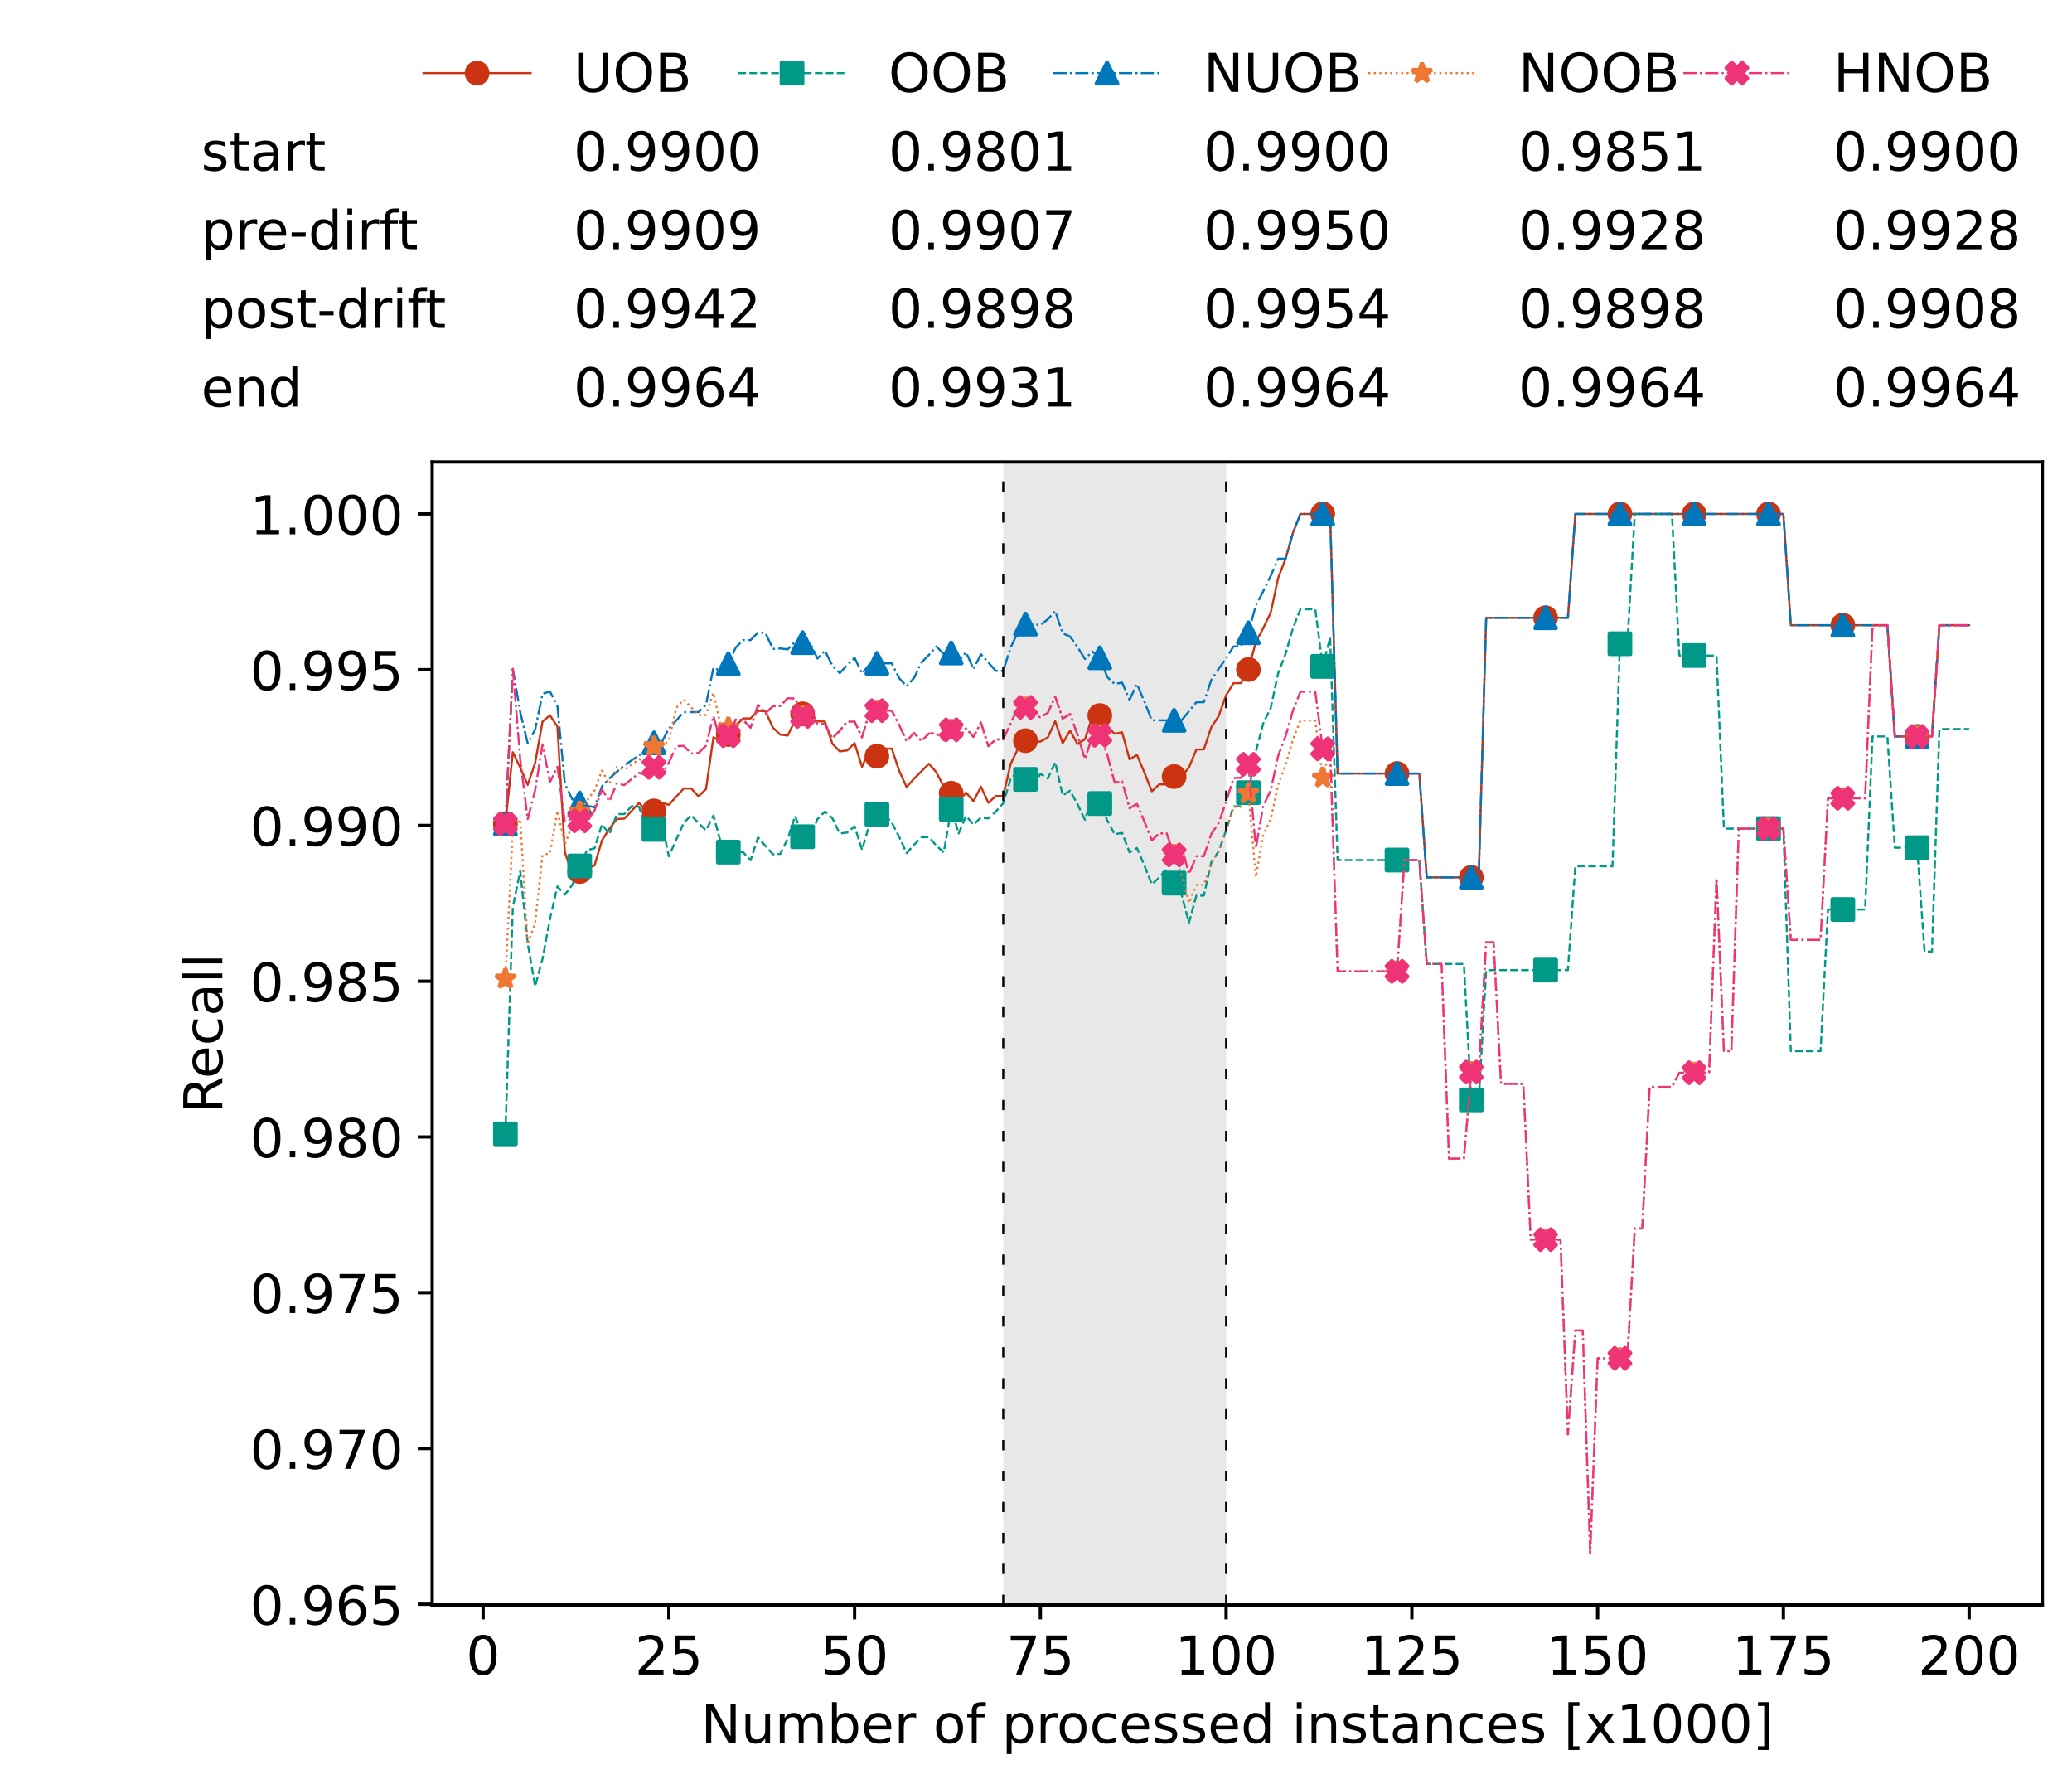 <?xml version="1.0" encoding="utf-8" standalone="no"?>
<!DOCTYPE svg PUBLIC "-//W3C//DTD SVG 1.1//EN"
  "http://www.w3.org/Graphics/SVG/1.1/DTD/svg11.dtd">
<!-- Created with matplotlib (https://matplotlib.org/) -->
<svg height="432.615pt" version="1.1" viewBox="0 0 502.65 432.615" width="502.65pt" xmlns="http://www.w3.org/2000/svg" xmlns:xlink="http://www.w3.org/1999/xlink">
 <defs>
  <style type="text/css">*{stroke-linecap:butt;stroke-linejoin:round;}</style>
 </defs>
 <g id="figure_1">
  <g id="patch_1">
   <path d="M 0 432.615 
L 502.65 432.615 
L 502.65 0 
L 0 0 
z
" style="fill:#ffffff;"/>
  </g>
  <g id="axes_1">
   <g id="patch_2">
    <path d="M 104.85 389.252 
L 495.45 389.252 
L 495.45 112.052 
L 104.85 112.052 
z
" style="fill:#ffffff;"/>
   </g>
   <g id="patch_3">
    <path clip-path="url(#p2c05452bf9)" d="M 297.446 389.252 
L 297.446 112.052 
L 243.372 112.052 
L 243.372 389.252 
z
" style="fill:#d3d3d3;opacity:0.5;"/>
   </g>
   <g id="matplotlib.axis_1">
    <g id="xtick_1">
     <g id="line2d_1">
      <defs>
       <path d="M 0 0 
L 0 3.5 
" id="m9e42486aba" style="stroke:#000000;stroke-width:0.8;"/>
      </defs>
      <g>
       <use style="stroke:#000000;stroke-width:0.8;" x="117.197" xlink:href="#m9e42486aba" y="389.252"/>
      </g>
     </g>
     <g id="text_1">
      <!-- 0 -->
      <g transform="translate(113.061 406.13)scale(0.13 -0.13)">
       <defs>
        <path d="M 31.781 66.406 
Q 24.172 66.406 20.328 58.906 
Q 16.5 51.422 16.5 36.375 
Q 16.5 21.391 20.328 13.891 
Q 24.172 6.391 31.781 6.391 
Q 39.453 6.391 43.281 13.891 
Q 47.125 21.391 47.125 36.375 
Q 47.125 51.422 43.281 58.906 
Q 39.453 66.406 31.781 66.406 
z
M 31.781 74.219 
Q 44.047 74.219 50.516 64.516 
Q 56.984 54.828 56.984 36.375 
Q 56.984 17.969 50.516 8.266 
Q 44.047 -1.422 31.781 -1.422 
Q 19.531 -1.422 13.062 8.266 
Q 6.594 17.969 6.594 36.375 
Q 6.594 54.828 13.062 64.516 
Q 19.531 74.219 31.781 74.219 
z
" id="DejaVuSans-48"/>
       </defs>
       <use xlink:href="#DejaVuSans-48"/>
      </g>
     </g>
    </g>
    <g id="xtick_2">
     <g id="line2d_2">
      <g>
       <use style="stroke:#000000;stroke-width:0.8;" x="162.259" xlink:href="#m9e42486aba" y="389.252"/>
      </g>
     </g>
     <g id="text_2">
      <!-- 25 -->
      <g transform="translate(153.988 406.13)scale(0.13 -0.13)">
       <defs>
        <path d="M 19.188 8.297 
L 53.609 8.297 
L 53.609 0 
L 7.328 0 
L 7.328 8.297 
Q 12.938 14.109 22.625 23.891 
Q 32.328 33.688 34.812 36.531 
Q 39.547 41.844 41.422 45.531 
Q 43.312 49.219 43.312 52.781 
Q 43.312 58.594 39.234 62.25 
Q 35.156 65.922 28.609 65.922 
Q 23.969 65.922 18.812 64.312 
Q 13.672 62.703 7.812 59.422 
L 7.812 69.391 
Q 13.766 71.781 18.938 73 
Q 24.125 74.219 28.422 74.219 
Q 39.75 74.219 46.484 68.547 
Q 53.219 62.891 53.219 53.422 
Q 53.219 48.922 51.531 44.891 
Q 49.859 40.875 45.406 35.406 
Q 44.188 33.984 37.641 27.219 
Q 31.109 20.453 19.188 8.297 
z
" id="DejaVuSans-50"/>
        <path d="M 10.797 72.906 
L 49.516 72.906 
L 49.516 64.594 
L 19.828 64.594 
L 19.828 46.734 
Q 21.969 47.469 24.109 47.828 
Q 26.266 48.188 28.422 48.188 
Q 40.625 48.188 47.75 41.5 
Q 54.891 34.812 54.891 23.391 
Q 54.891 11.625 47.562 5.094 
Q 40.234 -1.422 26.906 -1.422 
Q 22.312 -1.422 17.547 -0.641 
Q 12.797 0.141 7.719 1.703 
L 7.719 11.625 
Q 12.109 9.234 16.797 8.062 
Q 21.484 6.891 26.703 6.891 
Q 35.156 6.891 40.078 11.328 
Q 45.016 15.766 45.016 23.391 
Q 45.016 31 40.078 35.438 
Q 35.156 39.891 26.703 39.891 
Q 22.75 39.891 18.812 39.016 
Q 14.891 38.141 10.797 36.281 
z
" id="DejaVuSans-53"/>
       </defs>
       <use xlink:href="#DejaVuSans-50"/>
       <use x="63.623" xlink:href="#DejaVuSans-53"/>
      </g>
     </g>
    </g>
    <g id="xtick_3">
     <g id="line2d_3">
      <g>
       <use style="stroke:#000000;stroke-width:0.8;" x="207.322" xlink:href="#m9e42486aba" y="389.252"/>
      </g>
     </g>
     <g id="text_3">
      <!-- 50 -->
      <g transform="translate(199.05 406.13)scale(0.13 -0.13)">
       <use xlink:href="#DejaVuSans-53"/>
       <use x="63.623" xlink:href="#DejaVuSans-48"/>
      </g>
     </g>
    </g>
    <g id="xtick_4">
     <g id="line2d_4">
      <g>
       <use style="stroke:#000000;stroke-width:0.8;" x="252.384" xlink:href="#m9e42486aba" y="389.252"/>
      </g>
     </g>
     <g id="text_4">
      <!-- 75 -->
      <g transform="translate(244.113 406.13)scale(0.13 -0.13)">
       <defs>
        <path d="M 8.203 72.906 
L 55.078 72.906 
L 55.078 68.703 
L 28.609 0 
L 18.312 0 
L 43.219 64.594 
L 8.203 64.594 
z
" id="DejaVuSans-55"/>
       </defs>
       <use xlink:href="#DejaVuSans-55"/>
       <use x="63.623" xlink:href="#DejaVuSans-53"/>
      </g>
     </g>
    </g>
    <g id="xtick_5">
     <g id="line2d_5">
      <g>
       <use style="stroke:#000000;stroke-width:0.8;" x="297.446" xlink:href="#m9e42486aba" y="389.252"/>
      </g>
     </g>
     <g id="text_5">
      <!-- 100 -->
      <g transform="translate(285.039 406.13)scale(0.13 -0.13)">
       <defs>
        <path d="M 12.406 8.297 
L 28.516 8.297 
L 28.516 63.922 
L 10.984 60.406 
L 10.984 69.391 
L 28.422 72.906 
L 38.281 72.906 
L 38.281 8.297 
L 54.391 8.297 
L 54.391 0 
L 12.406 0 
z
" id="DejaVuSans-49"/>
       </defs>
       <use xlink:href="#DejaVuSans-49"/>
       <use x="63.623" xlink:href="#DejaVuSans-48"/>
       <use x="127.246" xlink:href="#DejaVuSans-48"/>
      </g>
     </g>
    </g>
    <g id="xtick_6">
     <g id="line2d_6">
      <g>
       <use style="stroke:#000000;stroke-width:0.8;" x="342.509" xlink:href="#m9e42486aba" y="389.252"/>
      </g>
     </g>
     <g id="text_6">
      <!-- 125 -->
      <g transform="translate(330.102 406.13)scale(0.13 -0.13)">
       <use xlink:href="#DejaVuSans-49"/>
       <use x="63.623" xlink:href="#DejaVuSans-50"/>
       <use x="127.246" xlink:href="#DejaVuSans-53"/>
      </g>
     </g>
    </g>
    <g id="xtick_7">
     <g id="line2d_7">
      <g>
       <use style="stroke:#000000;stroke-width:0.8;" x="387.571" xlink:href="#m9e42486aba" y="389.252"/>
      </g>
     </g>
     <g id="text_7">
      <!-- 150 -->
      <g transform="translate(375.164 406.13)scale(0.13 -0.13)">
       <use xlink:href="#DejaVuSans-49"/>
       <use x="63.623" xlink:href="#DejaVuSans-53"/>
       <use x="127.246" xlink:href="#DejaVuSans-48"/>
      </g>
     </g>
    </g>
    <g id="xtick_8">
     <g id="line2d_8">
      <g>
       <use style="stroke:#000000;stroke-width:0.8;" x="432.633" xlink:href="#m9e42486aba" y="389.252"/>
      </g>
     </g>
     <g id="text_8">
      <!-- 175 -->
      <g transform="translate(420.226 406.13)scale(0.13 -0.13)">
       <use xlink:href="#DejaVuSans-49"/>
       <use x="63.623" xlink:href="#DejaVuSans-55"/>
       <use x="127.246" xlink:href="#DejaVuSans-53"/>
      </g>
     </g>
    </g>
    <g id="xtick_9">
     <g id="line2d_9">
      <g>
       <use style="stroke:#000000;stroke-width:0.8;" x="477.695" xlink:href="#m9e42486aba" y="389.252"/>
      </g>
     </g>
     <g id="text_9">
      <!-- 200 -->
      <g transform="translate(465.289 406.13)scale(0.13 -0.13)">
       <use xlink:href="#DejaVuSans-50"/>
       <use x="63.623" xlink:href="#DejaVuSans-48"/>
       <use x="127.246" xlink:href="#DejaVuSans-48"/>
      </g>
     </g>
    </g>
    <g id="text_10">
     <!-- Number of processed instances [x1000] -->
     <g transform="translate(170.025 422.711)scale(0.13 -0.13)">
      <defs>
       <path d="M 9.812 72.906 
L 23.094 72.906 
L 55.422 11.922 
L 55.422 72.906 
L 64.984 72.906 
L 64.984 0 
L 51.703 0 
L 19.391 60.984 
L 19.391 0 
L 9.812 0 
z
" id="DejaVuSans-78"/>
       <path d="M 8.5 21.578 
L 8.5 54.688 
L 17.484 54.688 
L 17.484 21.922 
Q 17.484 14.156 20.5 10.266 
Q 23.531 6.391 29.594 6.391 
Q 36.859 6.391 41.078 11.031 
Q 45.312 15.672 45.312 23.688 
L 45.312 54.688 
L 54.297 54.688 
L 54.297 0 
L 45.312 0 
L 45.312 8.406 
Q 42.047 3.422 37.719 1 
Q 33.406 -1.422 27.688 -1.422 
Q 18.266 -1.422 13.375 4.438 
Q 8.5 10.297 8.5 21.578 
z
M 31.109 56 
z
" id="DejaVuSans-117"/>
       <path d="M 52 44.188 
Q 55.375 50.25 60.062 53.125 
Q 64.75 56 71.094 56 
Q 79.641 56 84.281 50.016 
Q 88.922 44.047 88.922 33.016 
L 88.922 0 
L 79.891 0 
L 79.891 32.719 
Q 79.891 40.578 77.094 44.375 
Q 74.312 48.188 68.609 48.188 
Q 61.625 48.188 57.562 43.547 
Q 53.516 38.922 53.516 30.906 
L 53.516 0 
L 44.484 0 
L 44.484 32.719 
Q 44.484 40.625 41.703 44.406 
Q 38.922 48.188 33.109 48.188 
Q 26.219 48.188 22.156 43.531 
Q 18.109 38.875 18.109 30.906 
L 18.109 0 
L 9.078 0 
L 9.078 54.688 
L 18.109 54.688 
L 18.109 46.188 
Q 21.188 51.219 25.484 53.609 
Q 29.781 56 35.688 56 
Q 41.656 56 45.828 52.969 
Q 50 49.953 52 44.188 
z
" id="DejaVuSans-109"/>
       <path d="M 48.688 27.297 
Q 48.688 37.203 44.609 42.844 
Q 40.531 48.484 33.406 48.484 
Q 26.266 48.484 22.188 42.844 
Q 18.109 37.203 18.109 27.297 
Q 18.109 17.391 22.188 11.75 
Q 26.266 6.109 33.406 6.109 
Q 40.531 6.109 44.609 11.75 
Q 48.688 17.391 48.688 27.297 
z
M 18.109 46.391 
Q 20.953 51.266 25.266 53.625 
Q 29.594 56 35.594 56 
Q 45.562 56 51.781 48.094 
Q 58.016 40.188 58.016 27.297 
Q 58.016 14.406 51.781 6.484 
Q 45.562 -1.422 35.594 -1.422 
Q 29.594 -1.422 25.266 0.953 
Q 20.953 3.328 18.109 8.203 
L 18.109 0 
L 9.078 0 
L 9.078 75.984 
L 18.109 75.984 
z
" id="DejaVuSans-98"/>
       <path d="M 56.203 29.594 
L 56.203 25.203 
L 14.891 25.203 
Q 15.484 15.922 20.484 11.062 
Q 25.484 6.203 34.422 6.203 
Q 39.594 6.203 44.453 7.469 
Q 49.312 8.734 54.109 11.281 
L 54.109 2.781 
Q 49.266 0.734 44.188 -0.344 
Q 39.109 -1.422 33.891 -1.422 
Q 20.797 -1.422 13.156 6.188 
Q 5.516 13.812 5.516 26.812 
Q 5.516 40.234 12.766 48.109 
Q 20.016 56 32.328 56 
Q 43.359 56 49.781 48.891 
Q 56.203 41.797 56.203 29.594 
z
M 47.219 32.234 
Q 47.125 39.594 43.094 43.984 
Q 39.062 48.391 32.422 48.391 
Q 24.906 48.391 20.391 44.141 
Q 15.875 39.891 15.188 32.172 
z
" id="DejaVuSans-101"/>
       <path d="M 41.109 46.297 
Q 39.594 47.172 37.812 47.578 
Q 36.031 48 33.891 48 
Q 26.266 48 22.188 43.047 
Q 18.109 38.094 18.109 28.812 
L 18.109 0 
L 9.078 0 
L 9.078 54.688 
L 18.109 54.688 
L 18.109 46.188 
Q 20.953 51.172 25.484 53.578 
Q 30.031 56 36.531 56 
Q 37.453 56 38.578 55.875 
Q 39.703 55.766 41.062 55.516 
z
" id="DejaVuSans-114"/>
       <path id="DejaVuSans-32"/>
       <path d="M 30.609 48.391 
Q 23.391 48.391 19.188 42.75 
Q 14.984 37.109 14.984 27.297 
Q 14.984 17.484 19.156 11.844 
Q 23.344 6.203 30.609 6.203 
Q 37.797 6.203 41.984 11.859 
Q 46.188 17.531 46.188 27.297 
Q 46.188 37.016 41.984 42.703 
Q 37.797 48.391 30.609 48.391 
z
M 30.609 56 
Q 42.328 56 49.016 48.375 
Q 55.719 40.766 55.719 27.297 
Q 55.719 13.875 49.016 6.219 
Q 42.328 -1.422 30.609 -1.422 
Q 18.844 -1.422 12.172 6.219 
Q 5.516 13.875 5.516 27.297 
Q 5.516 40.766 12.172 48.375 
Q 18.844 56 30.609 56 
z
" id="DejaVuSans-111"/>
       <path d="M 37.109 75.984 
L 37.109 68.5 
L 28.516 68.5 
Q 23.688 68.5 21.797 66.547 
Q 19.922 64.594 19.922 59.516 
L 19.922 54.688 
L 34.719 54.688 
L 34.719 47.703 
L 19.922 47.703 
L 19.922 0 
L 10.891 0 
L 10.891 47.703 
L 2.297 47.703 
L 2.297 54.688 
L 10.891 54.688 
L 10.891 58.5 
Q 10.891 67.625 15.141 71.797 
Q 19.391 75.984 28.609 75.984 
z
" id="DejaVuSans-102"/>
       <path d="M 18.109 8.203 
L 18.109 -20.797 
L 9.078 -20.797 
L 9.078 54.688 
L 18.109 54.688 
L 18.109 46.391 
Q 20.953 51.266 25.266 53.625 
Q 29.594 56 35.594 56 
Q 45.562 56 51.781 48.094 
Q 58.016 40.188 58.016 27.297 
Q 58.016 14.406 51.781 6.484 
Q 45.562 -1.422 35.594 -1.422 
Q 29.594 -1.422 25.266 0.953 
Q 20.953 3.328 18.109 8.203 
z
M 48.688 27.297 
Q 48.688 37.203 44.609 42.844 
Q 40.531 48.484 33.406 48.484 
Q 26.266 48.484 22.188 42.844 
Q 18.109 37.203 18.109 27.297 
Q 18.109 17.391 22.188 11.75 
Q 26.266 6.109 33.406 6.109 
Q 40.531 6.109 44.609 11.75 
Q 48.688 17.391 48.688 27.297 
z
" id="DejaVuSans-112"/>
       <path d="M 48.781 52.594 
L 48.781 44.188 
Q 44.969 46.297 41.141 47.344 
Q 37.312 48.391 33.406 48.391 
Q 24.656 48.391 19.812 42.844 
Q 14.984 37.312 14.984 27.297 
Q 14.984 17.281 19.812 11.734 
Q 24.656 6.203 33.406 6.203 
Q 37.312 6.203 41.141 7.25 
Q 44.969 8.297 48.781 10.406 
L 48.781 2.094 
Q 45.016 0.344 40.984 -0.531 
Q 36.969 -1.422 32.422 -1.422 
Q 20.062 -1.422 12.781 6.344 
Q 5.516 14.109 5.516 27.297 
Q 5.516 40.672 12.859 48.328 
Q 20.219 56 33.016 56 
Q 37.156 56 41.109 55.141 
Q 45.062 54.297 48.781 52.594 
z
" id="DejaVuSans-99"/>
       <path d="M 44.281 53.078 
L 44.281 44.578 
Q 40.484 46.531 36.375 47.5 
Q 32.281 48.484 27.875 48.484 
Q 21.188 48.484 17.844 46.438 
Q 14.5 44.391 14.5 40.281 
Q 14.5 37.156 16.891 35.375 
Q 19.281 33.594 26.516 31.984 
L 29.594 31.297 
Q 39.156 29.25 43.188 25.516 
Q 47.219 21.781 47.219 15.094 
Q 47.219 7.469 41.188 3.016 
Q 35.156 -1.422 24.609 -1.422 
Q 20.219 -1.422 15.453 -0.562 
Q 10.688 0.297 5.422 2 
L 5.422 11.281 
Q 10.406 8.688 15.234 7.391 
Q 20.062 6.109 24.812 6.109 
Q 31.156 6.109 34.562 8.281 
Q 37.984 10.453 37.984 14.406 
Q 37.984 18.062 35.516 20.016 
Q 33.062 21.969 24.703 23.781 
L 21.578 24.516 
Q 13.234 26.266 9.516 29.906 
Q 5.812 33.547 5.812 39.891 
Q 5.812 47.609 11.281 51.797 
Q 16.75 56 26.812 56 
Q 31.781 56 36.172 55.266 
Q 40.578 54.547 44.281 53.078 
z
" id="DejaVuSans-115"/>
       <path d="M 45.406 46.391 
L 45.406 75.984 
L 54.391 75.984 
L 54.391 0 
L 45.406 0 
L 45.406 8.203 
Q 42.578 3.328 38.25 0.953 
Q 33.938 -1.422 27.875 -1.422 
Q 17.969 -1.422 11.734 6.484 
Q 5.516 14.406 5.516 27.297 
Q 5.516 40.188 11.734 48.094 
Q 17.969 56 27.875 56 
Q 33.938 56 38.25 53.625 
Q 42.578 51.266 45.406 46.391 
z
M 14.797 27.297 
Q 14.797 17.391 18.875 11.75 
Q 22.953 6.109 30.078 6.109 
Q 37.203 6.109 41.297 11.75 
Q 45.406 17.391 45.406 27.297 
Q 45.406 37.203 41.297 42.844 
Q 37.203 48.484 30.078 48.484 
Q 22.953 48.484 18.875 42.844 
Q 14.797 37.203 14.797 27.297 
z
" id="DejaVuSans-100"/>
       <path d="M 9.422 54.688 
L 18.406 54.688 
L 18.406 0 
L 9.422 0 
z
M 9.422 75.984 
L 18.406 75.984 
L 18.406 64.594 
L 9.422 64.594 
z
" id="DejaVuSans-105"/>
       <path d="M 54.891 33.016 
L 54.891 0 
L 45.906 0 
L 45.906 32.719 
Q 45.906 40.484 42.875 44.328 
Q 39.844 48.188 33.797 48.188 
Q 26.516 48.188 22.312 43.547 
Q 18.109 38.922 18.109 30.906 
L 18.109 0 
L 9.078 0 
L 9.078 54.688 
L 18.109 54.688 
L 18.109 46.188 
Q 21.344 51.125 25.703 53.562 
Q 30.078 56 35.797 56 
Q 45.219 56 50.047 50.172 
Q 54.891 44.344 54.891 33.016 
z
" id="DejaVuSans-110"/>
       <path d="M 18.312 70.219 
L 18.312 54.688 
L 36.812 54.688 
L 36.812 47.703 
L 18.312 47.703 
L 18.312 18.016 
Q 18.312 11.328 20.141 9.422 
Q 21.969 7.516 27.594 7.516 
L 36.812 7.516 
L 36.812 0 
L 27.594 0 
Q 17.188 0 13.234 3.875 
Q 9.281 7.766 9.281 18.016 
L 9.281 47.703 
L 2.688 47.703 
L 2.688 54.688 
L 9.281 54.688 
L 9.281 70.219 
z
" id="DejaVuSans-116"/>
       <path d="M 34.281 27.484 
Q 23.391 27.484 19.188 25 
Q 14.984 22.516 14.984 16.5 
Q 14.984 11.719 18.141 8.906 
Q 21.297 6.109 26.703 6.109 
Q 34.188 6.109 38.703 11.406 
Q 43.219 16.703 43.219 25.484 
L 43.219 27.484 
z
M 52.203 31.203 
L 52.203 0 
L 43.219 0 
L 43.219 8.297 
Q 40.141 3.328 35.547 0.953 
Q 30.953 -1.422 24.312 -1.422 
Q 15.922 -1.422 10.953 3.297 
Q 6 8.016 6 15.922 
Q 6 25.141 12.172 29.828 
Q 18.359 34.516 30.609 34.516 
L 43.219 34.516 
L 43.219 35.406 
Q 43.219 41.609 39.141 45 
Q 35.062 48.391 27.688 48.391 
Q 23 48.391 18.547 47.266 
Q 14.109 46.141 10.016 43.891 
L 10.016 52.203 
Q 14.938 54.109 19.578 55.047 
Q 24.219 56 28.609 56 
Q 40.484 56 46.344 49.844 
Q 52.203 43.703 52.203 31.203 
z
" id="DejaVuSans-97"/>
       <path d="M 8.594 75.984 
L 29.297 75.984 
L 29.297 69 
L 17.578 69 
L 17.578 -6.203 
L 29.297 -6.203 
L 29.297 -13.188 
L 8.594 -13.188 
z
" id="DejaVuSans-91"/>
       <path d="M 54.891 54.688 
L 35.109 28.078 
L 55.906 0 
L 45.312 0 
L 29.391 21.484 
L 13.484 0 
L 2.875 0 
L 24.125 28.609 
L 4.688 54.688 
L 15.281 54.688 
L 29.781 35.203 
L 44.281 54.688 
z
" id="DejaVuSans-120"/>
       <path d="M 30.422 75.984 
L 30.422 -13.188 
L 9.719 -13.188 
L 9.719 -6.203 
L 21.391 -6.203 
L 21.391 69 
L 9.719 69 
L 9.719 75.984 
z
" id="DejaVuSans-93"/>
      </defs>
      <use xlink:href="#DejaVuSans-78"/>
      <use x="74.805" xlink:href="#DejaVuSans-117"/>
      <use x="138.184" xlink:href="#DejaVuSans-109"/>
      <use x="235.596" xlink:href="#DejaVuSans-98"/>
      <use x="299.072" xlink:href="#DejaVuSans-101"/>
      <use x="360.596" xlink:href="#DejaVuSans-114"/>
      <use x="401.709" xlink:href="#DejaVuSans-32"/>
      <use x="433.496" xlink:href="#DejaVuSans-111"/>
      <use x="494.678" xlink:href="#DejaVuSans-102"/>
      <use x="529.883" xlink:href="#DejaVuSans-32"/>
      <use x="561.67" xlink:href="#DejaVuSans-112"/>
      <use x="625.146" xlink:href="#DejaVuSans-114"/>
      <use x="664.01" xlink:href="#DejaVuSans-111"/>
      <use x="725.191" xlink:href="#DejaVuSans-99"/>
      <use x="780.172" xlink:href="#DejaVuSans-101"/>
      <use x="841.695" xlink:href="#DejaVuSans-115"/>
      <use x="893.795" xlink:href="#DejaVuSans-115"/>
      <use x="945.895" xlink:href="#DejaVuSans-101"/>
      <use x="1007.418" xlink:href="#DejaVuSans-100"/>
      <use x="1070.895" xlink:href="#DejaVuSans-32"/>
      <use x="1102.682" xlink:href="#DejaVuSans-105"/>
      <use x="1130.465" xlink:href="#DejaVuSans-110"/>
      <use x="1193.844" xlink:href="#DejaVuSans-115"/>
      <use x="1245.943" xlink:href="#DejaVuSans-116"/>
      <use x="1285.152" xlink:href="#DejaVuSans-97"/>
      <use x="1346.432" xlink:href="#DejaVuSans-110"/>
      <use x="1409.811" xlink:href="#DejaVuSans-99"/>
      <use x="1464.791" xlink:href="#DejaVuSans-101"/>
      <use x="1526.314" xlink:href="#DejaVuSans-115"/>
      <use x="1578.414" xlink:href="#DejaVuSans-32"/>
      <use x="1610.201" xlink:href="#DejaVuSans-91"/>
      <use x="1649.215" xlink:href="#DejaVuSans-120"/>
      <use x="1708.395" xlink:href="#DejaVuSans-49"/>
      <use x="1772.018" xlink:href="#DejaVuSans-48"/>
      <use x="1835.641" xlink:href="#DejaVuSans-48"/>
      <use x="1899.264" xlink:href="#DejaVuSans-48"/>
      <use x="1962.887" xlink:href="#DejaVuSans-93"/>
     </g>
    </g>
   </g>
   <g id="matplotlib.axis_2">
    <g id="ytick_1">
     <g id="line2d_10">
      <defs>
       <path d="M 0 0 
L -3.5 0 
" id="mf4bd98fac1" style="stroke:#000000;stroke-width:0.8;"/>
      </defs>
      <g>
       <use style="stroke:#000000;stroke-width:0.8;" x="104.85" xlink:href="#mf4bd98fac1" y="389.08"/>
      </g>
     </g>
     <g id="text_11">
      <!-- 0.965 -->
      <g transform="translate(60.633 394.019)scale(0.13 -0.13)">
       <defs>
        <path d="M 10.688 12.406 
L 21 12.406 
L 21 0 
L 10.688 0 
z
" id="DejaVuSans-46"/>
        <path d="M 10.984 1.516 
L 10.984 10.5 
Q 14.703 8.734 18.5 7.812 
Q 22.312 6.891 25.984 6.891 
Q 35.75 6.891 40.891 13.453 
Q 46.047 20.016 46.781 33.406 
Q 43.953 29.203 39.594 26.953 
Q 35.25 24.703 29.984 24.703 
Q 19.047 24.703 12.672 31.312 
Q 6.297 37.938 6.297 49.422 
Q 6.297 60.641 12.938 67.422 
Q 19.578 74.219 30.609 74.219 
Q 43.266 74.219 49.922 64.516 
Q 56.594 54.828 56.594 36.375 
Q 56.594 19.141 48.406 8.859 
Q 40.234 -1.422 26.422 -1.422 
Q 22.703 -1.422 18.891 -0.688 
Q 15.094 0.047 10.984 1.516 
z
M 30.609 32.422 
Q 37.25 32.422 41.125 36.953 
Q 45.016 41.5 45.016 49.422 
Q 45.016 57.281 41.125 61.844 
Q 37.25 66.406 30.609 66.406 
Q 23.969 66.406 20.094 61.844 
Q 16.219 57.281 16.219 49.422 
Q 16.219 41.5 20.094 36.953 
Q 23.969 32.422 30.609 32.422 
z
" id="DejaVuSans-57"/>
        <path d="M 33.016 40.375 
Q 26.375 40.375 22.484 35.828 
Q 18.609 31.297 18.609 23.391 
Q 18.609 15.531 22.484 10.953 
Q 26.375 6.391 33.016 6.391 
Q 39.656 6.391 43.531 10.953 
Q 47.406 15.531 47.406 23.391 
Q 47.406 31.297 43.531 35.828 
Q 39.656 40.375 33.016 40.375 
z
M 52.594 71.297 
L 52.594 62.312 
Q 48.875 64.062 45.094 64.984 
Q 41.312 65.922 37.594 65.922 
Q 27.828 65.922 22.672 59.328 
Q 17.531 52.734 16.797 39.406 
Q 19.672 43.656 24.016 45.922 
Q 28.375 48.188 33.594 48.188 
Q 44.578 48.188 50.953 41.516 
Q 57.328 34.859 57.328 23.391 
Q 57.328 12.156 50.688 5.359 
Q 44.047 -1.422 33.016 -1.422 
Q 20.359 -1.422 13.672 8.266 
Q 6.984 17.969 6.984 36.375 
Q 6.984 53.656 15.188 63.938 
Q 23.391 74.219 37.203 74.219 
Q 40.922 74.219 44.703 73.484 
Q 48.484 72.75 52.594 71.297 
z
" id="DejaVuSans-54"/>
       </defs>
       <use xlink:href="#DejaVuSans-48"/>
       <use x="63.623" xlink:href="#DejaVuSans-46"/>
       <use x="95.41" xlink:href="#DejaVuSans-57"/>
       <use x="159.033" xlink:href="#DejaVuSans-54"/>
       <use x="222.656" xlink:href="#DejaVuSans-53"/>
      </g>
     </g>
    </g>
    <g id="ytick_2">
     <g id="line2d_11">
      <g>
       <use style="stroke:#000000;stroke-width:0.8;" x="104.85" xlink:href="#mf4bd98fac1" y="351.305"/>
      </g>
     </g>
     <g id="text_12">
      <!-- 0.970 -->
      <g transform="translate(60.633 356.244)scale(0.13 -0.13)">
       <use xlink:href="#DejaVuSans-48"/>
       <use x="63.623" xlink:href="#DejaVuSans-46"/>
       <use x="95.41" xlink:href="#DejaVuSans-57"/>
       <use x="159.033" xlink:href="#DejaVuSans-55"/>
       <use x="222.656" xlink:href="#DejaVuSans-48"/>
      </g>
     </g>
    </g>
    <g id="ytick_3">
     <g id="line2d_12">
      <g>
       <use style="stroke:#000000;stroke-width:0.8;" x="104.85" xlink:href="#mf4bd98fac1" y="313.529"/>
      </g>
     </g>
     <g id="text_13">
      <!-- 0.975 -->
      <g transform="translate(60.633 318.468)scale(0.13 -0.13)">
       <use xlink:href="#DejaVuSans-48"/>
       <use x="63.623" xlink:href="#DejaVuSans-46"/>
       <use x="95.41" xlink:href="#DejaVuSans-57"/>
       <use x="159.033" xlink:href="#DejaVuSans-55"/>
       <use x="222.656" xlink:href="#DejaVuSans-53"/>
      </g>
     </g>
    </g>
    <g id="ytick_4">
     <g id="line2d_13">
      <g>
       <use style="stroke:#000000;stroke-width:0.8;" x="104.85" xlink:href="#mf4bd98fac1" y="275.754"/>
      </g>
     </g>
     <g id="text_14">
      <!-- 0.980 -->
      <g transform="translate(60.633 280.693)scale(0.13 -0.13)">
       <defs>
        <path d="M 31.781 34.625 
Q 24.75 34.625 20.719 30.859 
Q 16.703 27.094 16.703 20.516 
Q 16.703 13.922 20.719 10.156 
Q 24.75 6.391 31.781 6.391 
Q 38.812 6.391 42.859 10.172 
Q 46.922 13.969 46.922 20.516 
Q 46.922 27.094 42.891 30.859 
Q 38.875 34.625 31.781 34.625 
z
M 21.922 38.812 
Q 15.578 40.375 12.031 44.719 
Q 8.5 49.078 8.5 55.328 
Q 8.5 64.062 14.719 69.141 
Q 20.953 74.219 31.781 74.219 
Q 42.672 74.219 48.875 69.141 
Q 55.078 64.062 55.078 55.328 
Q 55.078 49.078 51.531 44.719 
Q 48 40.375 41.703 38.812 
Q 48.828 37.156 52.797 32.312 
Q 56.781 27.484 56.781 20.516 
Q 56.781 9.906 50.312 4.234 
Q 43.844 -1.422 31.781 -1.422 
Q 19.734 -1.422 13.25 4.234 
Q 6.781 9.906 6.781 20.516 
Q 6.781 27.484 10.781 32.312 
Q 14.797 37.156 21.922 38.812 
z
M 18.312 54.391 
Q 18.312 48.734 21.844 45.562 
Q 25.391 42.391 31.781 42.391 
Q 38.141 42.391 41.719 45.562 
Q 45.312 48.734 45.312 54.391 
Q 45.312 60.062 41.719 63.234 
Q 38.141 66.406 31.781 66.406 
Q 25.391 66.406 21.844 63.234 
Q 18.312 60.062 18.312 54.391 
z
" id="DejaVuSans-56"/>
       </defs>
       <use xlink:href="#DejaVuSans-48"/>
       <use x="63.623" xlink:href="#DejaVuSans-46"/>
       <use x="95.41" xlink:href="#DejaVuSans-57"/>
       <use x="159.033" xlink:href="#DejaVuSans-56"/>
       <use x="222.656" xlink:href="#DejaVuSans-48"/>
      </g>
     </g>
    </g>
    <g id="ytick_5">
     <g id="line2d_14">
      <g>
       <use style="stroke:#000000;stroke-width:0.8;" x="104.85" xlink:href="#mf4bd98fac1" y="237.978"/>
      </g>
     </g>
     <g id="text_15">
      <!-- 0.985 -->
      <g transform="translate(60.633 242.917)scale(0.13 -0.13)">
       <use xlink:href="#DejaVuSans-48"/>
       <use x="63.623" xlink:href="#DejaVuSans-46"/>
       <use x="95.41" xlink:href="#DejaVuSans-57"/>
       <use x="159.033" xlink:href="#DejaVuSans-56"/>
       <use x="222.656" xlink:href="#DejaVuSans-53"/>
      </g>
     </g>
    </g>
    <g id="ytick_6">
     <g id="line2d_15">
      <g>
       <use style="stroke:#000000;stroke-width:0.8;" x="104.85" xlink:href="#mf4bd98fac1" y="200.203"/>
      </g>
     </g>
     <g id="text_16">
      <!-- 0.990 -->
      <g transform="translate(60.633 205.142)scale(0.13 -0.13)">
       <use xlink:href="#DejaVuSans-48"/>
       <use x="63.623" xlink:href="#DejaVuSans-46"/>
       <use x="95.41" xlink:href="#DejaVuSans-57"/>
       <use x="159.033" xlink:href="#DejaVuSans-57"/>
       <use x="222.656" xlink:href="#DejaVuSans-48"/>
      </g>
     </g>
    </g>
    <g id="ytick_7">
     <g id="line2d_16">
      <g>
       <use style="stroke:#000000;stroke-width:0.8;" x="104.85" xlink:href="#mf4bd98fac1" y="162.427"/>
      </g>
     </g>
     <g id="text_17">
      <!-- 0.995 -->
      <g transform="translate(60.633 167.366)scale(0.13 -0.13)">
       <use xlink:href="#DejaVuSans-48"/>
       <use x="63.623" xlink:href="#DejaVuSans-46"/>
       <use x="95.41" xlink:href="#DejaVuSans-57"/>
       <use x="159.033" xlink:href="#DejaVuSans-57"/>
       <use x="222.656" xlink:href="#DejaVuSans-53"/>
      </g>
     </g>
    </g>
    <g id="ytick_8">
     <g id="line2d_17">
      <g>
       <use style="stroke:#000000;stroke-width:0.8;" x="104.85" xlink:href="#mf4bd98fac1" y="124.652"/>
      </g>
     </g>
     <g id="text_18">
      <!-- 1.000 -->
      <g transform="translate(60.633 129.591)scale(0.13 -0.13)">
       <use xlink:href="#DejaVuSans-49"/>
       <use x="63.623" xlink:href="#DejaVuSans-46"/>
       <use x="95.41" xlink:href="#DejaVuSans-48"/>
       <use x="159.033" xlink:href="#DejaVuSans-48"/>
       <use x="222.656" xlink:href="#DejaVuSans-48"/>
      </g>
     </g>
    </g>
    <g id="text_19">
     <!-- Recall -->
     <g transform="translate(53.93 270.044)rotate(-90)scale(0.13 -0.13)">
      <defs>
       <path d="M 44.391 34.188 
Q 47.562 33.109 50.562 29.594 
Q 53.562 26.078 56.594 19.922 
L 66.609 0 
L 56 0 
L 46.688 18.703 
Q 43.062 26.031 39.672 28.422 
Q 36.281 30.812 30.422 30.812 
L 19.672 30.812 
L 19.672 0 
L 9.812 0 
L 9.812 72.906 
L 32.078 72.906 
Q 44.578 72.906 50.734 67.672 
Q 56.891 62.453 56.891 51.906 
Q 56.891 45.016 53.688 40.469 
Q 50.484 35.938 44.391 34.188 
z
M 19.672 64.797 
L 19.672 38.922 
L 32.078 38.922 
Q 39.203 38.922 42.844 42.219 
Q 46.484 45.516 46.484 51.906 
Q 46.484 58.297 42.844 61.547 
Q 39.203 64.797 32.078 64.797 
z
" id="DejaVuSans-82"/>
       <path d="M 9.422 75.984 
L 18.406 75.984 
L 18.406 0 
L 9.422 0 
z
" id="DejaVuSans-108"/>
      </defs>
      <use xlink:href="#DejaVuSans-82"/>
      <use x="64.982" xlink:href="#DejaVuSans-101"/>
      <use x="126.506" xlink:href="#DejaVuSans-99"/>
      <use x="181.486" xlink:href="#DejaVuSans-97"/>
      <use x="242.766" xlink:href="#DejaVuSans-108"/>
      <use x="270.549" xlink:href="#DejaVuSans-108"/>
     </g>
    </g>
   </g>
   <g id="line2d_18"/>
   <g id="line2d_19"/>
   <g id="line2d_20"/>
   <g id="line2d_21"/>
   <g id="line2d_22"/>
   <g id="line2d_23">
    <path clip-path="url(#p2c05452bf9)" d="M 122.605 199.827 
L 124.407 182.44 
L 126.21 186.176 
L 128.012 190.368 
L 129.815 185.054 
L 131.617 174.987 
L 133.419 173.507 
L 135.222 176.226 
L 137.024 206.644 
L 138.827 212.181 
L 142.432 210.676 
L 144.234 209.899 
L 146.037 203.81 
L 147.839 200.99 
L 149.642 198.628 
L 151.444 198.55 
L 155.049 194.729 
L 156.852 196.835 
L 158.654 196.674 
L 160.457 194.654 
L 162.259 195.202 
L 165.864 191.228 
L 167.667 191.228 
L 169.469 193.144 
L 171.272 191.371 
L 173.074 178.807 
L 174.877 179.934 
L 176.679 178.133 
L 178.482 176.061 
L 180.284 174.242 
L 182.087 174.242 
L 183.889 172.4 
L 185.692 172.503 
L 187.494 176.464 
L 189.297 178.179 
L 191.099 178.389 
L 192.902 174.687 
L 194.704 173.131 
L 196.507 175.078 
L 198.309 174.935 
L 200.112 175.005 
L 201.914 180.376 
L 203.717 182.236 
L 205.519 182.007 
L 207.322 180.25 
L 209.124 185.991 
L 210.927 181.773 
L 212.729 183.417 
L 214.532 181.574 
L 216.334 181.564 
L 218.137 186.96 
L 219.939 190.895 
L 221.742 188.864 
L 225.347 185.241 
L 227.149 187.294 
L 228.952 190.834 
L 230.754 192.39 
L 232.557 194.358 
L 234.359 192.236 
L 236.162 194.33 
L 237.964 190.793 
L 239.767 194.714 
L 241.569 193.06 
L 243.372 193.06 
L 245.174 185.287 
L 246.976 181.51 
L 248.779 179.64 
L 250.581 179.64 
L 252.384 179.882 
L 254.186 178.852 
L 255.989 174.917 
L 257.791 180.275 
L 259.594 177.201 
L 261.396 180.481 
L 263.199 179.281 
L 265.001 173.833 
L 266.804 173.549 
L 268.606 176.262 
L 270.409 177.963 
L 272.211 177.604 
L 274.014 184.165 
L 275.816 183.105 
L 277.619 187.37 
L 279.421 191.921 
L 281.224 190.25 
L 283.026 190.25 
L 284.829 188.342 
L 286.631 188.342 
L 288.434 186.133 
L 290.236 181.766 
L 292.039 181.766 
L 293.841 176.408 
L 295.644 173.67 
L 297.446 168.6 
L 299.249 165.694 
L 301.051 165.694 
L 302.854 162.38 
L 304.656 155.753 
L 306.459 152.319 
L 308.261 148.615 
L 310.064 140.221 
L 311.866 135.499 
L 313.669 129.203 
L 315.471 124.652 
L 322.681 124.652 
L 324.484 187.611 
L 344.311 187.611 
L 346.114 212.795 
L 358.731 212.795 
L 360.533 149.835 
L 380.361 149.835 
L 382.163 124.652 
L 432.633 124.652 
L 434.436 151.634 
L 457.868 151.634 
L 459.671 178.617 
L 468.683 178.617 
L 470.485 151.634 
L 477.695 151.634 
L 477.695 151.634 
" style="fill:none;stroke:#cc3311;stroke-linecap:square;stroke-width:0.5;"/>
    <defs>
     <path d="M 0 2.5 
C 0.663 2.5 1.299 2.237 1.768 1.768 
C 2.237 1.299 2.5 0.663 2.5 0 
C 2.5 -0.663 2.237 -1.299 1.768 -1.768 
C 1.299 -2.237 0.663 -2.5 0 -2.5 
C -0.663 -2.5 -1.299 -2.237 -1.768 -1.768 
C -2.237 -1.299 -2.5 -0.663 -2.5 0 
C -2.5 0.663 -2.237 1.299 -1.768 1.768 
C -1.299 2.237 -0.663 2.5 0 2.5 
z
" id="m5e94aaea22" style="stroke:#cc3311;"/>
    </defs>
    <g clip-path="url(#p2c05452bf9)">
     <use style="fill:#cc3311;stroke:#cc3311;" x="122.605" xlink:href="#m5e94aaea22" y="199.827"/>
     <use style="fill:#cc3311;stroke:#cc3311;" x="140.629" xlink:href="#m5e94aaea22" y="211.379"/>
     <use style="fill:#cc3311;stroke:#cc3311;" x="158.654" xlink:href="#m5e94aaea22" y="196.674"/>
     <use style="fill:#cc3311;stroke:#cc3311;" x="176.679" xlink:href="#m5e94aaea22" y="178.133"/>
     <use style="fill:#cc3311;stroke:#cc3311;" x="194.704" xlink:href="#m5e94aaea22" y="173.131"/>
     <use style="fill:#cc3311;stroke:#cc3311;" x="212.729" xlink:href="#m5e94aaea22" y="183.417"/>
     <use style="fill:#cc3311;stroke:#cc3311;" x="230.754" xlink:href="#m5e94aaea22" y="192.39"/>
     <use style="fill:#cc3311;stroke:#cc3311;" x="248.779" xlink:href="#m5e94aaea22" y="179.64"/>
     <use style="fill:#cc3311;stroke:#cc3311;" x="266.804" xlink:href="#m5e94aaea22" y="173.549"/>
     <use style="fill:#cc3311;stroke:#cc3311;" x="284.829" xlink:href="#m5e94aaea22" y="188.342"/>
     <use style="fill:#cc3311;stroke:#cc3311;" x="302.854" xlink:href="#m5e94aaea22" y="162.38"/>
     <use style="fill:#cc3311;stroke:#cc3311;" x="320.879" xlink:href="#m5e94aaea22" y="124.652"/>
     <use style="fill:#cc3311;stroke:#cc3311;" x="338.904" xlink:href="#m5e94aaea22" y="187.611"/>
     <use style="fill:#cc3311;stroke:#cc3311;" x="356.928" xlink:href="#m5e94aaea22" y="212.795"/>
     <use style="fill:#cc3311;stroke:#cc3311;" x="374.953" xlink:href="#m5e94aaea22" y="149.835"/>
     <use style="fill:#cc3311;stroke:#cc3311;" x="392.978" xlink:href="#m5e94aaea22" y="124.652"/>
     <use style="fill:#cc3311;stroke:#cc3311;" x="411.003" xlink:href="#m5e94aaea22" y="124.652"/>
     <use style="fill:#cc3311;stroke:#cc3311;" x="429.028" xlink:href="#m5e94aaea22" y="124.652"/>
     <use style="fill:#cc3311;stroke:#cc3311;" x="447.053" xlink:href="#m5e94aaea22" y="151.634"/>
     <use style="fill:#cc3311;stroke:#cc3311;" x="465.078" xlink:href="#m5e94aaea22" y="178.617"/>
    </g>
   </g>
   <g id="line2d_24"/>
   <g id="line2d_25"/>
   <g id="line2d_26"/>
   <g id="line2d_27"/>
   <g id="line2d_28">
    <path clip-path="url(#p2c05452bf9)" d="M 122.605 275.002 
L 124.407 220.028 
L 126.21 211.234 
L 128.012 228.734 
L 129.815 239.234 
L 131.617 232.543 
L 133.419 222.841 
L 135.222 214.98 
L 137.024 216.993 
L 138.827 214.627 
L 140.629 210.025 
L 142.432 206.173 
L 144.234 205.743 
L 146.037 199.95 
L 147.839 202.301 
L 149.642 197.448 
L 151.444 197.439 
L 153.247 195.526 
L 155.049 195.675 
L 156.852 201.474 
L 158.654 201.152 
L 160.457 199.132 
L 162.259 207.675 
L 165.864 199.59 
L 167.667 197.72 
L 169.469 199.636 
L 171.272 201.385 
L 173.074 197.815 
L 174.877 204.374 
L 176.679 206.675 
L 178.482 206.56 
L 180.284 206.719 
L 182.087 208.637 
L 183.889 203.109 
L 187.494 207.202 
L 189.297 207.101 
L 191.099 203.415 
L 192.902 197.881 
L 194.704 202.937 
L 196.507 202.937 
L 198.309 198.654 
L 200.112 196.825 
L 201.914 198.418 
L 203.717 202.149 
L 205.519 201.92 
L 207.322 200.415 
L 209.124 206.119 
L 210.927 199.903 
L 212.729 197.523 
L 214.532 197.55 
L 216.334 199.497 
L 218.137 202.976 
L 219.939 206.911 
L 221.742 204.88 
L 223.544 203.06 
L 225.347 203.034 
L 227.149 205.087 
L 228.952 206.72 
L 230.754 196.267 
L 232.557 202.139 
L 234.359 197.895 
L 236.162 199.99 
L 237.964 198.286 
L 239.767 198.486 
L 241.569 196.831 
L 243.372 194.822 
L 245.174 188.938 
L 246.976 187.098 
L 248.779 189.025 
L 250.581 191.352 
L 252.384 187.659 
L 254.186 188.813 
L 255.989 184.878 
L 257.791 192.915 
L 259.594 191.778 
L 261.396 195.058 
L 263.199 198.817 
L 265.001 193.369 
L 266.804 194.883 
L 268.606 198.953 
L 270.409 202.355 
L 272.211 201.997 
L 274.014 206.724 
L 275.816 205.664 
L 277.619 209.929 
L 279.421 214.48 
L 281.224 212.809 
L 283.026 210.871 
L 284.829 214.183 
L 286.631 216.981 
L 288.434 223.766 
L 290.236 217.216 
L 292.039 217.216 
L 293.841 209.178 
L 295.644 206.441 
L 297.446 201.37 
L 299.249 195.559 
L 301.051 195.559 
L 302.854 192.245 
L 304.656 182.304 
L 306.459 175.436 
L 308.261 171.733 
L 310.064 163.338 
L 311.866 158.616 
L 313.669 152.32 
L 315.471 147.769 
L 319.076 147.769 
L 320.879 161.628 
L 322.681 154.632 
L 324.484 208.597 
L 344.311 208.597 
L 346.114 233.781 
L 355.126 233.781 
L 356.928 266.76 
L 358.731 266.76 
L 360.533 235.28 
L 380.361 235.28 
L 382.163 210.096 
L 391.176 210.096 
L 392.978 156.131 
L 394.781 156.131 
L 396.583 124.652 
L 405.596 124.652 
L 407.398 158.993 
L 416.411 158.993 
L 418.213 200.966 
L 432.633 200.966 
L 434.436 254.931 
L 441.646 254.931 
L 443.448 220.59 
L 452.461 220.59 
L 454.263 178.617 
L 457.868 178.617 
L 459.671 205.599 
L 465.078 205.599 
L 466.881 230.783 
L 468.683 230.783 
L 470.485 176.818 
L 477.695 176.818 
L 477.695 176.818 
" style="fill:none;stroke:#009988;stroke-dasharray:1.85,0.8;stroke-dashoffset:0;stroke-width:0.5;"/>
    <defs>
     <path d="M -2.5 2.5 
L 2.5 2.5 
L 2.5 -2.5 
L -2.5 -2.5 
z
" id="m50f2d03716" style="stroke:#009988;stroke-linejoin:miter;"/>
    </defs>
    <g clip-path="url(#p2c05452bf9)">
     <use style="fill:#009988;stroke:#009988;stroke-linejoin:miter;" x="122.605" xlink:href="#m50f2d03716" y="275.002"/>
     <use style="fill:#009988;stroke:#009988;stroke-linejoin:miter;" x="140.629" xlink:href="#m50f2d03716" y="210.025"/>
     <use style="fill:#009988;stroke:#009988;stroke-linejoin:miter;" x="158.654" xlink:href="#m50f2d03716" y="201.152"/>
     <use style="fill:#009988;stroke:#009988;stroke-linejoin:miter;" x="176.679" xlink:href="#m50f2d03716" y="206.675"/>
     <use style="fill:#009988;stroke:#009988;stroke-linejoin:miter;" x="194.704" xlink:href="#m50f2d03716" y="202.937"/>
     <use style="fill:#009988;stroke:#009988;stroke-linejoin:miter;" x="212.729" xlink:href="#m50f2d03716" y="197.523"/>
     <use style="fill:#009988;stroke:#009988;stroke-linejoin:miter;" x="230.754" xlink:href="#m50f2d03716" y="196.267"/>
     <use style="fill:#009988;stroke:#009988;stroke-linejoin:miter;" x="248.779" xlink:href="#m50f2d03716" y="189.025"/>
     <use style="fill:#009988;stroke:#009988;stroke-linejoin:miter;" x="266.804" xlink:href="#m50f2d03716" y="194.883"/>
     <use style="fill:#009988;stroke:#009988;stroke-linejoin:miter;" x="284.829" xlink:href="#m50f2d03716" y="214.183"/>
     <use style="fill:#009988;stroke:#009988;stroke-linejoin:miter;" x="302.854" xlink:href="#m50f2d03716" y="192.245"/>
     <use style="fill:#009988;stroke:#009988;stroke-linejoin:miter;" x="320.879" xlink:href="#m50f2d03716" y="161.628"/>
     <use style="fill:#009988;stroke:#009988;stroke-linejoin:miter;" x="338.904" xlink:href="#m50f2d03716" y="208.597"/>
     <use style="fill:#009988;stroke:#009988;stroke-linejoin:miter;" x="356.928" xlink:href="#m50f2d03716" y="266.76"/>
     <use style="fill:#009988;stroke:#009988;stroke-linejoin:miter;" x="374.953" xlink:href="#m50f2d03716" y="235.28"/>
     <use style="fill:#009988;stroke:#009988;stroke-linejoin:miter;" x="392.978" xlink:href="#m50f2d03716" y="156.131"/>
     <use style="fill:#009988;stroke:#009988;stroke-linejoin:miter;" x="411.003" xlink:href="#m50f2d03716" y="158.993"/>
     <use style="fill:#009988;stroke:#009988;stroke-linejoin:miter;" x="429.028" xlink:href="#m50f2d03716" y="200.966"/>
     <use style="fill:#009988;stroke:#009988;stroke-linejoin:miter;" x="447.053" xlink:href="#m50f2d03716" y="220.59"/>
     <use style="fill:#009988;stroke:#009988;stroke-linejoin:miter;" x="465.078" xlink:href="#m50f2d03716" y="205.599"/>
    </g>
   </g>
   <g id="line2d_29"/>
   <g id="line2d_30"/>
   <g id="line2d_31"/>
   <g id="line2d_32"/>
   <g id="line2d_33">
    <path clip-path="url(#p2c05452bf9)" d="M 122.605 199.827 
L 124.407 162.239 
L 126.21 172.709 
L 128.012 180.267 
L 129.815 176.973 
L 131.617 168.253 
L 133.419 167.735 
L 135.222 171.176 
L 137.024 190.105 
L 138.827 193.863 
L 140.629 194.725 
L 142.432 195.41 
L 144.234 195.808 
L 146.037 190.725 
L 147.839 188.777 
L 151.444 185.637 
L 155.049 183.176 
L 156.852 182.12 
L 158.654 180.16 
L 160.457 180.16 
L 162.259 176.71 
L 165.864 172.736 
L 169.469 172.695 
L 171.272 170.922 
L 173.074 161.929 
L 174.877 162.774 
L 176.679 160.973 
L 178.482 157.058 
L 180.284 155.239 
L 182.087 155.239 
L 183.889 153.397 
L 185.692 153.5 
L 187.494 157.379 
L 189.297 157.278 
L 191.099 157.488 
L 192.902 155.618 
L 194.704 155.861 
L 196.507 155.861 
L 198.309 159.716 
L 200.112 157.817 
L 201.914 161.398 
L 203.717 163.259 
L 205.519 161.302 
L 207.322 159.545 
L 209.124 163.359 
L 210.927 161.141 
L 212.729 160.895 
L 216.334 160.885 
L 218.137 164.482 
L 219.939 166.45 
L 221.742 164.419 
L 223.544 160.661 
L 225.347 158.845 
L 227.149 156.792 
L 228.952 158.608 
L 230.754 158.365 
L 232.557 160.323 
L 234.359 158.201 
L 236.162 162.263 
L 237.964 158.682 
L 241.569 162.707 
L 243.372 162.707 
L 245.174 157.04 
L 246.976 153.263 
L 248.779 151.374 
L 250.581 151.374 
L 252.384 151.616 
L 254.186 150.202 
L 255.989 148.234 
L 257.791 153.592 
L 259.594 154.393 
L 261.396 156.928 
L 263.199 159.834 
L 265.001 158.017 
L 266.804 159.532 
L 268.606 164.202 
L 270.409 165.904 
L 272.211 165.545 
L 274.014 169.742 
L 275.816 165.888 
L 277.619 170.153 
L 279.421 174.704 
L 286.631 174.704 
L 290.236 170.311 
L 292.039 170.311 
L 293.841 164.953 
L 295.644 162.216 
L 297.446 159.681 
L 299.249 156.775 
L 301.051 156.775 
L 302.854 153.461 
L 304.656 146.834 
L 306.459 143.4 
L 308.261 139.696 
L 310.064 135.499 
L 311.866 135.499 
L 313.669 129.203 
L 315.471 124.652 
L 322.681 124.652 
L 324.484 187.611 
L 344.311 187.611 
L 346.114 212.795 
L 358.731 212.795 
L 360.533 149.835 
L 380.361 149.835 
L 382.163 124.652 
L 432.633 124.652 
L 434.436 151.634 
L 457.868 151.634 
L 459.671 178.617 
L 468.683 178.617 
L 470.485 151.634 
L 477.695 151.634 
L 477.695 151.634 
" style="fill:none;stroke:#0077bb;stroke-dasharray:3.2,0.8,0.5,0.8;stroke-dashoffset:0;stroke-width:0.5;"/>
    <defs>
     <path d="M 0 -2.5 
L -2.5 2.5 
L 2.5 2.5 
z
" id="mfe2e3f822b" style="stroke:#0077bb;stroke-linejoin:miter;"/>
    </defs>
    <g clip-path="url(#p2c05452bf9)">
     <use style="fill:#0077bb;stroke:#0077bb;stroke-linejoin:miter;" x="122.605" xlink:href="#mfe2e3f822b" y="199.827"/>
     <use style="fill:#0077bb;stroke:#0077bb;stroke-linejoin:miter;" x="140.629" xlink:href="#mfe2e3f822b" y="194.725"/>
     <use style="fill:#0077bb;stroke:#0077bb;stroke-linejoin:miter;" x="158.654" xlink:href="#mfe2e3f822b" y="180.16"/>
     <use style="fill:#0077bb;stroke:#0077bb;stroke-linejoin:miter;" x="176.679" xlink:href="#mfe2e3f822b" y="160.973"/>
     <use style="fill:#0077bb;stroke:#0077bb;stroke-linejoin:miter;" x="194.704" xlink:href="#mfe2e3f822b" y="155.861"/>
     <use style="fill:#0077bb;stroke:#0077bb;stroke-linejoin:miter;" x="212.729" xlink:href="#mfe2e3f822b" y="160.895"/>
     <use style="fill:#0077bb;stroke:#0077bb;stroke-linejoin:miter;" x="230.754" xlink:href="#mfe2e3f822b" y="158.365"/>
     <use style="fill:#0077bb;stroke:#0077bb;stroke-linejoin:miter;" x="248.779" xlink:href="#mfe2e3f822b" y="151.374"/>
     <use style="fill:#0077bb;stroke:#0077bb;stroke-linejoin:miter;" x="266.804" xlink:href="#mfe2e3f822b" y="159.532"/>
     <use style="fill:#0077bb;stroke:#0077bb;stroke-linejoin:miter;" x="284.829" xlink:href="#mfe2e3f822b" y="174.704"/>
     <use style="fill:#0077bb;stroke:#0077bb;stroke-linejoin:miter;" x="302.854" xlink:href="#mfe2e3f822b" y="153.461"/>
     <use style="fill:#0077bb;stroke:#0077bb;stroke-linejoin:miter;" x="320.879" xlink:href="#mfe2e3f822b" y="124.652"/>
     <use style="fill:#0077bb;stroke:#0077bb;stroke-linejoin:miter;" x="338.904" xlink:href="#mfe2e3f822b" y="187.611"/>
     <use style="fill:#0077bb;stroke:#0077bb;stroke-linejoin:miter;" x="356.928" xlink:href="#mfe2e3f822b" y="212.795"/>
     <use style="fill:#0077bb;stroke:#0077bb;stroke-linejoin:miter;" x="374.953" xlink:href="#mfe2e3f822b" y="149.835"/>
     <use style="fill:#0077bb;stroke:#0077bb;stroke-linejoin:miter;" x="392.978" xlink:href="#mfe2e3f822b" y="124.652"/>
     <use style="fill:#0077bb;stroke:#0077bb;stroke-linejoin:miter;" x="411.003" xlink:href="#mfe2e3f822b" y="124.652"/>
     <use style="fill:#0077bb;stroke:#0077bb;stroke-linejoin:miter;" x="429.028" xlink:href="#mfe2e3f822b" y="124.652"/>
     <use style="fill:#0077bb;stroke:#0077bb;stroke-linejoin:miter;" x="447.053" xlink:href="#mfe2e3f822b" y="151.634"/>
     <use style="fill:#0077bb;stroke:#0077bb;stroke-linejoin:miter;" x="465.078" xlink:href="#mfe2e3f822b" y="178.617"/>
    </g>
   </g>
   <g id="line2d_34"/>
   <g id="line2d_35"/>
   <g id="line2d_36"/>
   <g id="line2d_37"/>
   <g id="line2d_38">
    <path clip-path="url(#p2c05452bf9)" d="M 122.605 237.414 
L 124.407 201.234 
L 126.21 198.705 
L 128.012 229.124 
L 129.815 223.888 
L 131.617 207.348 
L 133.419 206.956 
L 135.222 196.668 
L 137.024 204.732 
L 138.827 200.158 
L 140.629 196.871 
L 142.432 194.115 
L 144.234 191.692 
L 146.037 186.904 
L 147.839 190.124 
L 149.642 186.032 
L 151.444 186.695 
L 155.049 184.122 
L 156.852 184.889 
L 158.654 181.049 
L 160.457 181.049 
L 162.259 179.598 
L 164.062 171.71 
L 165.864 169.684 
L 169.469 173.411 
L 171.272 173.411 
L 173.074 168.033 
L 174.877 176.309 
L 176.679 176.476 
L 178.482 174.519 
L 180.284 174.598 
L 182.087 176.516 
L 183.889 170.987 
L 185.692 173.018 
L 187.494 171.284 
L 189.297 171.183 
L 191.099 169.34 
L 192.902 169.416 
L 194.704 173.743 
L 196.507 171.723 
L 198.309 175.506 
L 200.112 175.575 
L 201.914 179.057 
L 203.717 177.206 
L 205.519 175.019 
L 207.322 175.019 
L 209.124 178.834 
L 210.927 172.618 
L 212.729 172.372 
L 216.334 172.362 
L 218.137 175.841 
L 219.939 179.776 
L 221.742 177.745 
L 223.544 179.721 
L 225.347 177.905 
L 227.149 177.905 
L 228.952 179.538 
L 230.754 177.01 
L 232.557 178.967 
L 234.359 176.651 
L 236.162 178.745 
L 237.964 175.208 
L 239.767 180.99 
L 241.569 179.335 
L 243.372 179.335 
L 246.976 171.563 
L 248.779 171.582 
L 250.581 173.681 
L 252.384 173.922 
L 254.186 172.893 
L 255.989 168.958 
L 257.791 174.316 
L 259.594 173.179 
L 261.396 178.25 
L 263.199 184.061 
L 265.001 178.613 
L 266.804 178.329 
L 268.606 182.999 
L 270.409 189.836 
L 272.211 189.477 
L 274.014 196.038 
L 275.816 194.978 
L 277.619 199.243 
L 279.421 203.794 
L 281.224 202.123 
L 283.026 202.123 
L 286.631 212.239 
L 288.434 219.024 
L 290.236 214.657 
L 292.039 214.657 
L 293.841 209.299 
L 295.644 206.561 
L 297.446 201.491 
L 299.249 195.679 
L 301.051 195.679 
L 302.854 192.366 
L 304.656 212.721 
L 306.459 202.418 
L 308.261 198.715 
L 310.064 190.32 
L 311.866 185.599 
L 313.669 179.303 
L 315.471 174.751 
L 319.076 174.751 
L 320.879 188.61 
L 322.681 181.615 
L 324.484 235.58 
L 338.904 235.58 
L 340.706 208.597 
L 344.311 208.597 
L 346.114 233.781 
L 349.719 233.781 
L 351.521 281 
L 355.126 281 
L 356.928 260.014 
L 358.731 260.014 
L 360.533 228.534 
L 362.336 228.534 
L 364.138 262.876 
L 369.546 262.876 
L 371.348 300.651 
L 378.558 300.651 
L 380.361 347.871 
L 382.163 322.687 
L 383.966 322.687 
L 385.768 376.652 
L 387.571 329.432 
L 394.781 329.432 
L 396.583 297.953 
L 398.386 297.953 
L 400.188 263.612 
L 405.596 263.612 
L 407.398 260.177 
L 414.608 260.177 
L 416.411 212.958 
L 418.213 254.931 
L 420.016 254.931 
L 421.818 200.966 
L 432.633 200.966 
L 434.436 227.948 
L 441.646 227.948 
L 443.448 193.607 
L 452.461 193.607 
L 454.263 151.634 
L 457.868 151.634 
L 459.671 178.617 
L 468.683 178.617 
L 470.485 151.634 
L 477.695 151.634 
L 477.695 151.634 
" style="fill:none;stroke:#ee7733;stroke-dasharray:0.5,0.825;stroke-dashoffset:0;stroke-width:0.5;"/>
    <defs>
     <path d="M 0 -2.5 
L -0.561 -0.773 
L -2.378 -0.773 
L -0.908 0.295 
L -1.469 2.023 
L -0 0.955 
L 1.469 2.023 
L 0.908 0.295 
L 2.378 -0.773 
L 0.561 -0.773 
z
" id="mafc3cd13c5" style="stroke:#ee7733;stroke-linejoin:bevel;"/>
    </defs>
    <g clip-path="url(#p2c05452bf9)">
     <use style="fill:#ee7733;stroke:#ee7733;stroke-linejoin:bevel;" x="122.605" xlink:href="#mafc3cd13c5" y="237.414"/>
     <use style="fill:#ee7733;stroke:#ee7733;stroke-linejoin:bevel;" x="140.629" xlink:href="#mafc3cd13c5" y="196.871"/>
     <use style="fill:#ee7733;stroke:#ee7733;stroke-linejoin:bevel;" x="158.654" xlink:href="#mafc3cd13c5" y="181.049"/>
     <use style="fill:#ee7733;stroke:#ee7733;stroke-linejoin:bevel;" x="176.679" xlink:href="#mafc3cd13c5" y="176.476"/>
     <use style="fill:#ee7733;stroke:#ee7733;stroke-linejoin:bevel;" x="194.704" xlink:href="#mafc3cd13c5" y="173.743"/>
     <use style="fill:#ee7733;stroke:#ee7733;stroke-linejoin:bevel;" x="212.729" xlink:href="#mafc3cd13c5" y="172.372"/>
     <use style="fill:#ee7733;stroke:#ee7733;stroke-linejoin:bevel;" x="230.754" xlink:href="#mafc3cd13c5" y="177.01"/>
     <use style="fill:#ee7733;stroke:#ee7733;stroke-linejoin:bevel;" x="248.779" xlink:href="#mafc3cd13c5" y="171.582"/>
     <use style="fill:#ee7733;stroke:#ee7733;stroke-linejoin:bevel;" x="266.804" xlink:href="#mafc3cd13c5" y="178.329"/>
     <use style="fill:#ee7733;stroke:#ee7733;stroke-linejoin:bevel;" x="284.829" xlink:href="#mafc3cd13c5" y="207.342"/>
     <use style="fill:#ee7733;stroke:#ee7733;stroke-linejoin:bevel;" x="302.854" xlink:href="#mafc3cd13c5" y="192.366"/>
     <use style="fill:#ee7733;stroke:#ee7733;stroke-linejoin:bevel;" x="320.879" xlink:href="#mafc3cd13c5" y="188.61"/>
     <use style="fill:#ee7733;stroke:#ee7733;stroke-linejoin:bevel;" x="338.904" xlink:href="#mafc3cd13c5" y="235.58"/>
     <use style="fill:#ee7733;stroke:#ee7733;stroke-linejoin:bevel;" x="356.928" xlink:href="#mafc3cd13c5" y="260.014"/>
     <use style="fill:#ee7733;stroke:#ee7733;stroke-linejoin:bevel;" x="374.953" xlink:href="#mafc3cd13c5" y="300.651"/>
     <use style="fill:#ee7733;stroke:#ee7733;stroke-linejoin:bevel;" x="392.978" xlink:href="#mafc3cd13c5" y="329.432"/>
     <use style="fill:#ee7733;stroke:#ee7733;stroke-linejoin:bevel;" x="411.003" xlink:href="#mafc3cd13c5" y="260.177"/>
     <use style="fill:#ee7733;stroke:#ee7733;stroke-linejoin:bevel;" x="429.028" xlink:href="#mafc3cd13c5" y="200.966"/>
     <use style="fill:#ee7733;stroke:#ee7733;stroke-linejoin:bevel;" x="447.053" xlink:href="#mafc3cd13c5" y="193.607"/>
     <use style="fill:#ee7733;stroke:#ee7733;stroke-linejoin:bevel;" x="465.078" xlink:href="#mafc3cd13c5" y="178.617"/>
    </g>
   </g>
   <g id="line2d_39"/>
   <g id="line2d_40"/>
   <g id="line2d_41"/>
   <g id="line2d_42"/>
   <g id="line2d_43">
    <path clip-path="url(#p2c05452bf9)" d="M 122.605 199.827 
L 124.407 162.239 
L 126.21 184.208 
L 128.012 198.678 
L 129.815 191.702 
L 131.617 180.527 
L 133.419 189.677 
L 135.222 185.962 
L 137.024 199.232 
L 138.827 198.642 
L 142.432 199.393 
L 144.234 196.564 
L 146.037 191.428 
L 147.839 194.347 
L 149.642 189.991 
L 151.444 190.42 
L 155.049 187.456 
L 156.852 188.056 
L 158.654 186.096 
L 160.457 188.116 
L 162.259 184.94 
L 164.062 180.966 
L 165.864 180.898 
L 167.667 182.749 
L 169.469 182.625 
L 171.272 180.86 
L 173.074 173.674 
L 174.877 180.234 
L 176.679 178.433 
L 178.482 174.519 
L 180.284 174.598 
L 182.087 176.516 
L 183.889 170.987 
L 185.692 173.018 
L 187.494 171.284 
L 189.297 171.183 
L 191.099 169.34 
L 192.902 169.416 
L 194.704 173.743 
L 196.507 171.723 
L 198.309 175.506 
L 200.112 175.575 
L 201.914 179.057 
L 203.717 177.206 
L 205.519 175.019 
L 207.322 175.019 
L 209.124 178.834 
L 210.927 172.618 
L 212.729 172.372 
L 216.334 172.362 
L 218.137 175.841 
L 219.939 179.776 
L 221.742 177.745 
L 223.544 179.721 
L 225.347 177.905 
L 227.149 177.905 
L 228.952 179.538 
L 230.754 177.01 
L 232.557 178.967 
L 234.359 176.651 
L 236.162 178.745 
L 237.964 175.208 
L 239.767 180.99 
L 241.569 179.335 
L 243.372 179.335 
L 246.976 171.563 
L 248.779 171.582 
L 250.581 173.681 
L 252.384 173.922 
L 254.186 172.893 
L 255.989 168.958 
L 257.791 174.316 
L 259.594 173.179 
L 261.396 178.25 
L 263.199 184.061 
L 265.001 178.613 
L 266.804 178.329 
L 268.606 182.999 
L 270.409 189.836 
L 272.211 189.477 
L 274.014 196.038 
L 275.816 194.978 
L 277.619 199.243 
L 279.421 203.794 
L 281.224 202.123 
L 283.026 202.123 
L 284.829 207.342 
L 286.631 205.244 
L 288.434 212.029 
L 290.236 207.662 
L 292.039 207.662 
L 293.841 202.303 
L 295.644 199.566 
L 297.446 194.495 
L 299.249 188.684 
L 301.051 188.684 
L 302.854 185.37 
L 304.656 205.725 
L 306.459 195.423 
L 308.261 191.72 
L 310.064 183.325 
L 311.866 178.603 
L 313.669 172.307 
L 315.471 167.756 
L 319.076 167.756 
L 320.879 181.615 
L 322.681 181.615 
L 324.484 235.58 
L 338.904 235.58 
L 340.706 208.597 
L 344.311 208.597 
L 346.114 233.781 
L 349.719 233.781 
L 351.521 281 
L 355.126 281 
L 356.928 260.014 
L 358.731 260.014 
L 360.533 228.534 
L 362.336 228.534 
L 364.138 262.876 
L 369.546 262.876 
L 371.348 300.651 
L 378.558 300.651 
L 380.361 347.871 
L 382.163 322.687 
L 383.966 322.687 
L 385.768 376.652 
L 387.571 329.432 
L 394.781 329.432 
L 396.583 297.953 
L 398.386 297.953 
L 400.188 263.612 
L 405.596 263.612 
L 407.398 260.177 
L 414.608 260.177 
L 416.411 212.958 
L 418.213 254.931 
L 420.016 254.931 
L 421.818 200.966 
L 432.633 200.966 
L 434.436 227.948 
L 441.646 227.948 
L 443.448 193.607 
L 452.461 193.607 
L 454.263 151.634 
L 457.868 151.634 
L 459.671 178.617 
L 468.683 178.617 
L 470.485 151.634 
L 477.695 151.634 
L 477.695 151.634 
" style="fill:none;stroke:#ee3377;stroke-dasharray:3.2,0.8,0.5,0.8;stroke-dashoffset:0;stroke-width:0.5;"/>
    <defs>
     <path d="M -1.25 2.5 
L 0 1.25 
L 1.25 2.5 
L 2.5 1.25 
L 1.25 0 
L 2.5 -1.25 
L 1.25 -2.5 
L 0 -1.25 
L -1.25 -2.5 
L -2.5 -1.25 
L -1.25 0 
L -2.5 1.25 
z
" id="mf46b2318f4" style="stroke:#ee3377;stroke-linejoin:miter;"/>
    </defs>
    <g clip-path="url(#p2c05452bf9)">
     <use style="fill:#ee3377;stroke:#ee3377;stroke-linejoin:miter;" x="122.605" xlink:href="#mf46b2318f4" y="199.827"/>
     <use style="fill:#ee3377;stroke:#ee3377;stroke-linejoin:miter;" x="140.629" xlink:href="#mf46b2318f4" y="199.07"/>
     <use style="fill:#ee3377;stroke:#ee3377;stroke-linejoin:miter;" x="158.654" xlink:href="#mf46b2318f4" y="186.096"/>
     <use style="fill:#ee3377;stroke:#ee3377;stroke-linejoin:miter;" x="176.679" xlink:href="#mf46b2318f4" y="178.433"/>
     <use style="fill:#ee3377;stroke:#ee3377;stroke-linejoin:miter;" x="194.704" xlink:href="#mf46b2318f4" y="173.743"/>
     <use style="fill:#ee3377;stroke:#ee3377;stroke-linejoin:miter;" x="212.729" xlink:href="#mf46b2318f4" y="172.372"/>
     <use style="fill:#ee3377;stroke:#ee3377;stroke-linejoin:miter;" x="230.754" xlink:href="#mf46b2318f4" y="177.01"/>
     <use style="fill:#ee3377;stroke:#ee3377;stroke-linejoin:miter;" x="248.779" xlink:href="#mf46b2318f4" y="171.582"/>
     <use style="fill:#ee3377;stroke:#ee3377;stroke-linejoin:miter;" x="266.804" xlink:href="#mf46b2318f4" y="178.329"/>
     <use style="fill:#ee3377;stroke:#ee3377;stroke-linejoin:miter;" x="284.829" xlink:href="#mf46b2318f4" y="207.342"/>
     <use style="fill:#ee3377;stroke:#ee3377;stroke-linejoin:miter;" x="302.854" xlink:href="#mf46b2318f4" y="185.37"/>
     <use style="fill:#ee3377;stroke:#ee3377;stroke-linejoin:miter;" x="320.879" xlink:href="#mf46b2318f4" y="181.615"/>
     <use style="fill:#ee3377;stroke:#ee3377;stroke-linejoin:miter;" x="338.904" xlink:href="#mf46b2318f4" y="235.58"/>
     <use style="fill:#ee3377;stroke:#ee3377;stroke-linejoin:miter;" x="356.928" xlink:href="#mf46b2318f4" y="260.014"/>
     <use style="fill:#ee3377;stroke:#ee3377;stroke-linejoin:miter;" x="374.953" xlink:href="#mf46b2318f4" y="300.651"/>
     <use style="fill:#ee3377;stroke:#ee3377;stroke-linejoin:miter;" x="392.978" xlink:href="#mf46b2318f4" y="329.432"/>
     <use style="fill:#ee3377;stroke:#ee3377;stroke-linejoin:miter;" x="411.003" xlink:href="#mf46b2318f4" y="260.177"/>
     <use style="fill:#ee3377;stroke:#ee3377;stroke-linejoin:miter;" x="429.028" xlink:href="#mf46b2318f4" y="200.966"/>
     <use style="fill:#ee3377;stroke:#ee3377;stroke-linejoin:miter;" x="447.053" xlink:href="#mf46b2318f4" y="193.607"/>
     <use style="fill:#ee3377;stroke:#ee3377;stroke-linejoin:miter;" x="465.078" xlink:href="#mf46b2318f4" y="178.617"/>
    </g>
   </g>
   <g id="line2d_44"/>
   <g id="line2d_45"/>
   <g id="line2d_46"/>
   <g id="line2d_47"/>
   <g id="line2d_48">
    <path clip-path="url(#p2c05452bf9)" d="M 243.372 389.252 
L 243.372 112.052 
" style="fill:none;stroke:#000000;stroke-dasharray:2.5,5;stroke-dashoffset:0;stroke-width:0.5;"/>
   </g>
   <g id="line2d_49">
    <path clip-path="url(#p2c05452bf9)" d="M 297.446 389.252 
L 297.446 112.052 
" style="fill:none;stroke:#000000;stroke-dasharray:2.5,5;stroke-dashoffset:0;stroke-width:0.5;"/>
   </g>
   <g id="patch_4">
    <path d="M 104.85 389.252 
L 104.85 112.052 
" style="fill:none;stroke:#000000;stroke-linecap:square;stroke-linejoin:miter;stroke-width:0.8;"/>
   </g>
   <g id="patch_5">
    <path d="M 495.45 389.252 
L 495.45 112.052 
" style="fill:none;stroke:#000000;stroke-linecap:square;stroke-linejoin:miter;stroke-width:0.8;"/>
   </g>
   <g id="patch_6">
    <path d="M 104.85 389.252 
L 495.45 389.252 
" style="fill:none;stroke:#000000;stroke-linecap:square;stroke-linejoin:miter;stroke-width:0.8;"/>
   </g>
   <g id="patch_7">
    <path d="M 104.85 112.052 
L 495.45 112.052 
" style="fill:none;stroke:#000000;stroke-linecap:square;stroke-linejoin:miter;stroke-width:0.8;"/>
   </g>
   <g id="legend_1">
    <g id="line2d_50"/>
    <g id="line2d_51"/>
    <g id="text_20">
     <!--   -->
     <g transform="translate(48.8 22.278)scale(0.13 -0.13)">
      <use xlink:href="#DejaVuSans-32"/>
     </g>
    </g>
    <g id="line2d_52"/>
    <g id="line2d_53"/>
    <g id="text_21">
     <!-- start -->
     <g transform="translate(48.8 41.36)scale(0.13 -0.13)">
      <use xlink:href="#DejaVuSans-115"/>
      <use x="52.1" xlink:href="#DejaVuSans-116"/>
      <use x="91.309" xlink:href="#DejaVuSans-97"/>
      <use x="152.588" xlink:href="#DejaVuSans-114"/>
      <use x="193.701" xlink:href="#DejaVuSans-116"/>
     </g>
    </g>
    <g id="line2d_54"/>
    <g id="line2d_55"/>
    <g id="text_22">
     <!-- pre-dirft -->
     <g transform="translate(48.8 60.441)scale(0.13 -0.13)">
      <defs>
       <path d="M 4.891 31.391 
L 31.203 31.391 
L 31.203 23.391 
L 4.891 23.391 
z
" id="DejaVuSans-45"/>
      </defs>
      <use xlink:href="#DejaVuSans-112"/>
      <use x="63.477" xlink:href="#DejaVuSans-114"/>
      <use x="102.34" xlink:href="#DejaVuSans-101"/>
      <use x="163.863" xlink:href="#DejaVuSans-45"/>
      <use x="199.947" xlink:href="#DejaVuSans-100"/>
      <use x="263.424" xlink:href="#DejaVuSans-105"/>
      <use x="291.207" xlink:href="#DejaVuSans-114"/>
      <use x="332.32" xlink:href="#DejaVuSans-102"/>
      <use x="365.775" xlink:href="#DejaVuSans-116"/>
     </g>
    </g>
    <g id="line2d_56"/>
    <g id="line2d_57"/>
    <g id="text_23">
     <!-- post-drift -->
     <g transform="translate(48.8 79.523)scale(0.13 -0.13)">
      <use xlink:href="#DejaVuSans-112"/>
      <use x="63.477" xlink:href="#DejaVuSans-111"/>
      <use x="124.658" xlink:href="#DejaVuSans-115"/>
      <use x="176.758" xlink:href="#DejaVuSans-116"/>
      <use x="215.967" xlink:href="#DejaVuSans-45"/>
      <use x="252.051" xlink:href="#DejaVuSans-100"/>
      <use x="315.527" xlink:href="#DejaVuSans-114"/>
      <use x="356.641" xlink:href="#DejaVuSans-105"/>
      <use x="384.424" xlink:href="#DejaVuSans-102"/>
      <use x="417.879" xlink:href="#DejaVuSans-116"/>
     </g>
    </g>
    <g id="line2d_58"/>
    <g id="line2d_59"/>
    <g id="text_24">
     <!-- end -->
     <g transform="translate(48.8 98.604)scale(0.13 -0.13)">
      <use xlink:href="#DejaVuSans-101"/>
      <use x="61.523" xlink:href="#DejaVuSans-110"/>
      <use x="124.902" xlink:href="#DejaVuSans-100"/>
     </g>
    </g>
    <g id="line2d_60">
     <path d="M 102.738 17.728 
L 128.738 17.728 
" style="fill:none;stroke:#cc3311;stroke-linecap:square;stroke-width:0.5;"/>
    </g>
    <g id="line2d_61">
     <g>
      <use style="fill:#cc3311;stroke:#cc3311;" x="115.738" xlink:href="#m5e94aaea22" y="17.728"/>
     </g>
    </g>
    <g id="text_25">
     <!-- UOB -->
     <g transform="translate(139.138 22.278)scale(0.13 -0.13)">
      <defs>
       <path d="M 8.688 72.906 
L 18.609 72.906 
L 18.609 28.609 
Q 18.609 16.891 22.844 11.734 
Q 27.094 6.594 36.625 6.594 
Q 46.094 6.594 50.344 11.734 
Q 54.594 16.891 54.594 28.609 
L 54.594 72.906 
L 64.5 72.906 
L 64.5 27.391 
Q 64.5 13.141 57.438 5.859 
Q 50.391 -1.422 36.625 -1.422 
Q 22.797 -1.422 15.734 5.859 
Q 8.688 13.141 8.688 27.391 
z
" id="DejaVuSans-85"/>
       <path d="M 39.406 66.219 
Q 28.656 66.219 22.328 58.203 
Q 16.016 50.203 16.016 36.375 
Q 16.016 22.609 22.328 14.594 
Q 28.656 6.594 39.406 6.594 
Q 50.141 6.594 56.422 14.594 
Q 62.703 22.609 62.703 36.375 
Q 62.703 50.203 56.422 58.203 
Q 50.141 66.219 39.406 66.219 
z
M 39.406 74.219 
Q 54.734 74.219 63.906 63.938 
Q 73.094 53.656 73.094 36.375 
Q 73.094 19.141 63.906 8.859 
Q 54.734 -1.422 39.406 -1.422 
Q 24.031 -1.422 14.812 8.828 
Q 5.609 19.094 5.609 36.375 
Q 5.609 53.656 14.812 63.938 
Q 24.031 74.219 39.406 74.219 
z
" id="DejaVuSans-79"/>
       <path d="M 19.672 34.812 
L 19.672 8.109 
L 35.5 8.109 
Q 43.453 8.109 47.281 11.406 
Q 51.125 14.703 51.125 21.484 
Q 51.125 28.328 47.281 31.562 
Q 43.453 34.812 35.5 34.812 
z
M 19.672 64.797 
L 19.672 42.828 
L 34.281 42.828 
Q 41.5 42.828 45.031 45.531 
Q 48.578 48.25 48.578 53.812 
Q 48.578 59.328 45.031 62.062 
Q 41.5 64.797 34.281 64.797 
z
M 9.812 72.906 
L 35.016 72.906 
Q 46.297 72.906 52.391 68.219 
Q 58.5 63.531 58.5 54.891 
Q 58.5 48.188 55.375 44.234 
Q 52.25 40.281 46.188 39.312 
Q 53.469 37.75 57.5 32.781 
Q 61.531 27.828 61.531 20.406 
Q 61.531 10.641 54.891 5.312 
Q 48.25 0 35.984 0 
L 9.812 0 
z
" id="DejaVuSans-66"/>
      </defs>
      <use xlink:href="#DejaVuSans-85"/>
      <use x="73.193" xlink:href="#DejaVuSans-79"/>
      <use x="151.904" xlink:href="#DejaVuSans-66"/>
     </g>
    </g>
    <g id="line2d_62"/>
    <g id="line2d_63"/>
    <g id="text_26">
     <!-- 0.9900 -->
     <g transform="translate(139.138 41.36)scale(0.13 -0.13)">
      <use xlink:href="#DejaVuSans-48"/>
      <use x="63.623" xlink:href="#DejaVuSans-46"/>
      <use x="95.41" xlink:href="#DejaVuSans-57"/>
      <use x="159.033" xlink:href="#DejaVuSans-57"/>
      <use x="222.656" xlink:href="#DejaVuSans-48"/>
      <use x="286.279" xlink:href="#DejaVuSans-48"/>
     </g>
    </g>
    <g id="line2d_64"/>
    <g id="line2d_65"/>
    <g id="text_27">
     <!-- 0.9909 -->
     <g transform="translate(139.138 60.441)scale(0.13 -0.13)">
      <use xlink:href="#DejaVuSans-48"/>
      <use x="63.623" xlink:href="#DejaVuSans-46"/>
      <use x="95.41" xlink:href="#DejaVuSans-57"/>
      <use x="159.033" xlink:href="#DejaVuSans-57"/>
      <use x="222.656" xlink:href="#DejaVuSans-48"/>
      <use x="286.279" xlink:href="#DejaVuSans-57"/>
     </g>
    </g>
    <g id="line2d_66"/>
    <g id="line2d_67"/>
    <g id="text_28">
     <!-- 0.9942 -->
     <g transform="translate(139.138 79.523)scale(0.13 -0.13)">
      <defs>
       <path d="M 37.797 64.312 
L 12.891 25.391 
L 37.797 25.391 
z
M 35.203 72.906 
L 47.609 72.906 
L 47.609 25.391 
L 58.016 25.391 
L 58.016 17.188 
L 47.609 17.188 
L 47.609 0 
L 37.797 0 
L 37.797 17.188 
L 4.891 17.188 
L 4.891 26.703 
z
" id="DejaVuSans-52"/>
      </defs>
      <use xlink:href="#DejaVuSans-48"/>
      <use x="63.623" xlink:href="#DejaVuSans-46"/>
      <use x="95.41" xlink:href="#DejaVuSans-57"/>
      <use x="159.033" xlink:href="#DejaVuSans-57"/>
      <use x="222.656" xlink:href="#DejaVuSans-52"/>
      <use x="286.279" xlink:href="#DejaVuSans-50"/>
     </g>
    </g>
    <g id="line2d_68"/>
    <g id="line2d_69"/>
    <g id="text_29">
     <!-- 0.9964 -->
     <g transform="translate(139.138 98.604)scale(0.13 -0.13)">
      <use xlink:href="#DejaVuSans-48"/>
      <use x="63.623" xlink:href="#DejaVuSans-46"/>
      <use x="95.41" xlink:href="#DejaVuSans-57"/>
      <use x="159.033" xlink:href="#DejaVuSans-57"/>
      <use x="222.656" xlink:href="#DejaVuSans-54"/>
      <use x="286.279" xlink:href="#DejaVuSans-52"/>
     </g>
    </g>
    <g id="line2d_70">
     <path d="M 179.144 17.728 
L 205.144 17.728 
" style="fill:none;stroke:#009988;stroke-dasharray:1.85,0.8;stroke-dashoffset:0;stroke-width:0.5;"/>
    </g>
    <g id="line2d_71">
     <g>
      <use style="fill:#009988;stroke:#009988;stroke-linejoin:miter;" x="192.144" xlink:href="#m50f2d03716" y="17.728"/>
     </g>
    </g>
    <g id="text_30">
     <!-- OOB -->
     <g transform="translate(215.544 22.278)scale(0.13 -0.13)">
      <use xlink:href="#DejaVuSans-79"/>
      <use x="78.711" xlink:href="#DejaVuSans-79"/>
      <use x="157.422" xlink:href="#DejaVuSans-66"/>
     </g>
    </g>
    <g id="line2d_72"/>
    <g id="line2d_73"/>
    <g id="text_31">
     <!-- 0.9801 -->
     <g transform="translate(215.544 41.36)scale(0.13 -0.13)">
      <use xlink:href="#DejaVuSans-48"/>
      <use x="63.623" xlink:href="#DejaVuSans-46"/>
      <use x="95.41" xlink:href="#DejaVuSans-57"/>
      <use x="159.033" xlink:href="#DejaVuSans-56"/>
      <use x="222.656" xlink:href="#DejaVuSans-48"/>
      <use x="286.279" xlink:href="#DejaVuSans-49"/>
     </g>
    </g>
    <g id="line2d_74"/>
    <g id="line2d_75"/>
    <g id="text_32">
     <!-- 0.9907 -->
     <g transform="translate(215.544 60.441)scale(0.13 -0.13)">
      <use xlink:href="#DejaVuSans-48"/>
      <use x="63.623" xlink:href="#DejaVuSans-46"/>
      <use x="95.41" xlink:href="#DejaVuSans-57"/>
      <use x="159.033" xlink:href="#DejaVuSans-57"/>
      <use x="222.656" xlink:href="#DejaVuSans-48"/>
      <use x="286.279" xlink:href="#DejaVuSans-55"/>
     </g>
    </g>
    <g id="line2d_76"/>
    <g id="line2d_77"/>
    <g id="text_33">
     <!-- 0.9898 -->
     <g transform="translate(215.544 79.523)scale(0.13 -0.13)">
      <use xlink:href="#DejaVuSans-48"/>
      <use x="63.623" xlink:href="#DejaVuSans-46"/>
      <use x="95.41" xlink:href="#DejaVuSans-57"/>
      <use x="159.033" xlink:href="#DejaVuSans-56"/>
      <use x="222.656" xlink:href="#DejaVuSans-57"/>
      <use x="286.279" xlink:href="#DejaVuSans-56"/>
     </g>
    </g>
    <g id="line2d_78"/>
    <g id="line2d_79"/>
    <g id="text_34">
     <!-- 0.9931 -->
     <g transform="translate(215.544 98.604)scale(0.13 -0.13)">
      <defs>
       <path d="M 40.578 39.312 
Q 47.656 37.797 51.625 33 
Q 55.609 28.219 55.609 21.188 
Q 55.609 10.406 48.188 4.484 
Q 40.766 -1.422 27.094 -1.422 
Q 22.516 -1.422 17.656 -0.516 
Q 12.797 0.391 7.625 2.203 
L 7.625 11.719 
Q 11.719 9.328 16.594 8.109 
Q 21.484 6.891 26.812 6.891 
Q 36.078 6.891 40.938 10.547 
Q 45.797 14.203 45.797 21.188 
Q 45.797 27.641 41.281 31.266 
Q 36.766 34.906 28.719 34.906 
L 20.219 34.906 
L 20.219 43.016 
L 29.109 43.016 
Q 36.375 43.016 40.234 45.922 
Q 44.094 48.828 44.094 54.297 
Q 44.094 59.906 40.109 62.906 
Q 36.141 65.922 28.719 65.922 
Q 24.656 65.922 20.016 65.031 
Q 15.375 64.156 9.812 62.312 
L 9.812 71.094 
Q 15.438 72.656 20.344 73.438 
Q 25.25 74.219 29.594 74.219 
Q 40.828 74.219 47.359 69.109 
Q 53.906 64.016 53.906 55.328 
Q 53.906 49.266 50.438 45.094 
Q 46.969 40.922 40.578 39.312 
z
" id="DejaVuSans-51"/>
      </defs>
      <use xlink:href="#DejaVuSans-48"/>
      <use x="63.623" xlink:href="#DejaVuSans-46"/>
      <use x="95.41" xlink:href="#DejaVuSans-57"/>
      <use x="159.033" xlink:href="#DejaVuSans-57"/>
      <use x="222.656" xlink:href="#DejaVuSans-51"/>
      <use x="286.279" xlink:href="#DejaVuSans-49"/>
     </g>
    </g>
    <g id="line2d_80">
     <path d="M 255.55 17.728 
L 281.55 17.728 
" style="fill:none;stroke:#0077bb;stroke-dasharray:3.2,0.8,0.5,0.8;stroke-dashoffset:0;stroke-width:0.5;"/>
    </g>
    <g id="line2d_81">
     <g>
      <use style="fill:#0077bb;stroke:#0077bb;stroke-linejoin:miter;" x="268.55" xlink:href="#mfe2e3f822b" y="17.728"/>
     </g>
    </g>
    <g id="text_35">
     <!-- NUOB -->
     <g transform="translate(291.95 22.278)scale(0.13 -0.13)">
      <use xlink:href="#DejaVuSans-78"/>
      <use x="74.805" xlink:href="#DejaVuSans-85"/>
      <use x="147.998" xlink:href="#DejaVuSans-79"/>
      <use x="226.709" xlink:href="#DejaVuSans-66"/>
     </g>
    </g>
    <g id="line2d_82"/>
    <g id="line2d_83"/>
    <g id="text_36">
     <!-- 0.9900 -->
     <g transform="translate(291.95 41.36)scale(0.13 -0.13)">
      <use xlink:href="#DejaVuSans-48"/>
      <use x="63.623" xlink:href="#DejaVuSans-46"/>
      <use x="95.41" xlink:href="#DejaVuSans-57"/>
      <use x="159.033" xlink:href="#DejaVuSans-57"/>
      <use x="222.656" xlink:href="#DejaVuSans-48"/>
      <use x="286.279" xlink:href="#DejaVuSans-48"/>
     </g>
    </g>
    <g id="line2d_84"/>
    <g id="line2d_85"/>
    <g id="text_37">
     <!-- 0.9950 -->
     <g transform="translate(291.95 60.441)scale(0.13 -0.13)">
      <use xlink:href="#DejaVuSans-48"/>
      <use x="63.623" xlink:href="#DejaVuSans-46"/>
      <use x="95.41" xlink:href="#DejaVuSans-57"/>
      <use x="159.033" xlink:href="#DejaVuSans-57"/>
      <use x="222.656" xlink:href="#DejaVuSans-53"/>
      <use x="286.279" xlink:href="#DejaVuSans-48"/>
     </g>
    </g>
    <g id="line2d_86"/>
    <g id="line2d_87"/>
    <g id="text_38">
     <!-- 0.9954 -->
     <g transform="translate(291.95 79.523)scale(0.13 -0.13)">
      <use xlink:href="#DejaVuSans-48"/>
      <use x="63.623" xlink:href="#DejaVuSans-46"/>
      <use x="95.41" xlink:href="#DejaVuSans-57"/>
      <use x="159.033" xlink:href="#DejaVuSans-57"/>
      <use x="222.656" xlink:href="#DejaVuSans-53"/>
      <use x="286.279" xlink:href="#DejaVuSans-52"/>
     </g>
    </g>
    <g id="line2d_88"/>
    <g id="line2d_89"/>
    <g id="text_39">
     <!-- 0.9964 -->
     <g transform="translate(291.95 98.604)scale(0.13 -0.13)">
      <use xlink:href="#DejaVuSans-48"/>
      <use x="63.623" xlink:href="#DejaVuSans-46"/>
      <use x="95.41" xlink:href="#DejaVuSans-57"/>
      <use x="159.033" xlink:href="#DejaVuSans-57"/>
      <use x="222.656" xlink:href="#DejaVuSans-54"/>
      <use x="286.279" xlink:href="#DejaVuSans-52"/>
     </g>
    </g>
    <g id="line2d_90">
     <path d="M 331.956 17.728 
L 357.956 17.728 
" style="fill:none;stroke:#ee7733;stroke-dasharray:0.5,0.825;stroke-dashoffset:0;stroke-width:0.5;"/>
    </g>
    <g id="line2d_91">
     <g>
      <use style="fill:#ee7733;stroke:#ee7733;stroke-linejoin:bevel;" x="344.956" xlink:href="#mafc3cd13c5" y="17.728"/>
     </g>
    </g>
    <g id="text_40">
     <!-- NOOB -->
     <g transform="translate(368.356 22.278)scale(0.13 -0.13)">
      <use xlink:href="#DejaVuSans-78"/>
      <use x="74.805" xlink:href="#DejaVuSans-79"/>
      <use x="153.516" xlink:href="#DejaVuSans-79"/>
      <use x="232.227" xlink:href="#DejaVuSans-66"/>
     </g>
    </g>
    <g id="line2d_92"/>
    <g id="line2d_93"/>
    <g id="text_41">
     <!-- 0.9851 -->
     <g transform="translate(368.356 41.36)scale(0.13 -0.13)">
      <use xlink:href="#DejaVuSans-48"/>
      <use x="63.623" xlink:href="#DejaVuSans-46"/>
      <use x="95.41" xlink:href="#DejaVuSans-57"/>
      <use x="159.033" xlink:href="#DejaVuSans-56"/>
      <use x="222.656" xlink:href="#DejaVuSans-53"/>
      <use x="286.279" xlink:href="#DejaVuSans-49"/>
     </g>
    </g>
    <g id="line2d_94"/>
    <g id="line2d_95"/>
    <g id="text_42">
     <!-- 0.9928 -->
     <g transform="translate(368.356 60.441)scale(0.13 -0.13)">
      <use xlink:href="#DejaVuSans-48"/>
      <use x="63.623" xlink:href="#DejaVuSans-46"/>
      <use x="95.41" xlink:href="#DejaVuSans-57"/>
      <use x="159.033" xlink:href="#DejaVuSans-57"/>
      <use x="222.656" xlink:href="#DejaVuSans-50"/>
      <use x="286.279" xlink:href="#DejaVuSans-56"/>
     </g>
    </g>
    <g id="line2d_96"/>
    <g id="line2d_97"/>
    <g id="text_43">
     <!-- 0.9898 -->
     <g transform="translate(368.356 79.523)scale(0.13 -0.13)">
      <use xlink:href="#DejaVuSans-48"/>
      <use x="63.623" xlink:href="#DejaVuSans-46"/>
      <use x="95.41" xlink:href="#DejaVuSans-57"/>
      <use x="159.033" xlink:href="#DejaVuSans-56"/>
      <use x="222.656" xlink:href="#DejaVuSans-57"/>
      <use x="286.279" xlink:href="#DejaVuSans-56"/>
     </g>
    </g>
    <g id="line2d_98"/>
    <g id="line2d_99"/>
    <g id="text_44">
     <!-- 0.9964 -->
     <g transform="translate(368.356 98.604)scale(0.13 -0.13)">
      <use xlink:href="#DejaVuSans-48"/>
      <use x="63.623" xlink:href="#DejaVuSans-46"/>
      <use x="95.41" xlink:href="#DejaVuSans-57"/>
      <use x="159.033" xlink:href="#DejaVuSans-57"/>
      <use x="222.656" xlink:href="#DejaVuSans-54"/>
      <use x="286.279" xlink:href="#DejaVuSans-52"/>
     </g>
    </g>
    <g id="line2d_100">
     <path d="M 408.362 17.728 
L 434.362 17.728 
" style="fill:none;stroke:#ee3377;stroke-dasharray:3.2,0.8,0.5,0.8;stroke-dashoffset:0;stroke-width:0.5;"/>
    </g>
    <g id="line2d_101">
     <g>
      <use style="fill:#ee3377;stroke:#ee3377;stroke-linejoin:miter;" x="421.362" xlink:href="#mf46b2318f4" y="17.728"/>
     </g>
    </g>
    <g id="text_45">
     <!-- HNOB -->
     <g transform="translate(444.762 22.278)scale(0.13 -0.13)">
      <defs>
       <path d="M 9.812 72.906 
L 19.672 72.906 
L 19.672 43.016 
L 55.516 43.016 
L 55.516 72.906 
L 65.375 72.906 
L 65.375 0 
L 55.516 0 
L 55.516 34.719 
L 19.672 34.719 
L 19.672 0 
L 9.812 0 
z
" id="DejaVuSans-72"/>
      </defs>
      <use xlink:href="#DejaVuSans-72"/>
      <use x="75.195" xlink:href="#DejaVuSans-78"/>
      <use x="150" xlink:href="#DejaVuSans-79"/>
      <use x="228.711" xlink:href="#DejaVuSans-66"/>
     </g>
    </g>
    <g id="line2d_102"/>
    <g id="line2d_103"/>
    <g id="text_46">
     <!-- 0.9900 -->
     <g transform="translate(444.762 41.36)scale(0.13 -0.13)">
      <use xlink:href="#DejaVuSans-48"/>
      <use x="63.623" xlink:href="#DejaVuSans-46"/>
      <use x="95.41" xlink:href="#DejaVuSans-57"/>
      <use x="159.033" xlink:href="#DejaVuSans-57"/>
      <use x="222.656" xlink:href="#DejaVuSans-48"/>
      <use x="286.279" xlink:href="#DejaVuSans-48"/>
     </g>
    </g>
    <g id="line2d_104"/>
    <g id="line2d_105"/>
    <g id="text_47">
     <!-- 0.9928 -->
     <g transform="translate(444.762 60.441)scale(0.13 -0.13)">
      <use xlink:href="#DejaVuSans-48"/>
      <use x="63.623" xlink:href="#DejaVuSans-46"/>
      <use x="95.41" xlink:href="#DejaVuSans-57"/>
      <use x="159.033" xlink:href="#DejaVuSans-57"/>
      <use x="222.656" xlink:href="#DejaVuSans-50"/>
      <use x="286.279" xlink:href="#DejaVuSans-56"/>
     </g>
    </g>
    <g id="line2d_106"/>
    <g id="line2d_107"/>
    <g id="text_48">
     <!-- 0.9908 -->
     <g transform="translate(444.762 79.523)scale(0.13 -0.13)">
      <use xlink:href="#DejaVuSans-48"/>
      <use x="63.623" xlink:href="#DejaVuSans-46"/>
      <use x="95.41" xlink:href="#DejaVuSans-57"/>
      <use x="159.033" xlink:href="#DejaVuSans-57"/>
      <use x="222.656" xlink:href="#DejaVuSans-48"/>
      <use x="286.279" xlink:href="#DejaVuSans-56"/>
     </g>
    </g>
    <g id="line2d_108"/>
    <g id="line2d_109"/>
    <g id="text_49">
     <!-- 0.9964 -->
     <g transform="translate(444.762 98.604)scale(0.13 -0.13)">
      <use xlink:href="#DejaVuSans-48"/>
      <use x="63.623" xlink:href="#DejaVuSans-46"/>
      <use x="95.41" xlink:href="#DejaVuSans-57"/>
      <use x="159.033" xlink:href="#DejaVuSans-57"/>
      <use x="222.656" xlink:href="#DejaVuSans-54"/>
      <use x="286.279" xlink:href="#DejaVuSans-52"/>
     </g>
    </g>
   </g>
  </g>
 </g>
 <defs>
  <clipPath id="p2c05452bf9">
   <rect height="277.2" width="390.6" x="104.85" y="112.052"/>
  </clipPath>
 </defs>
</svg>
